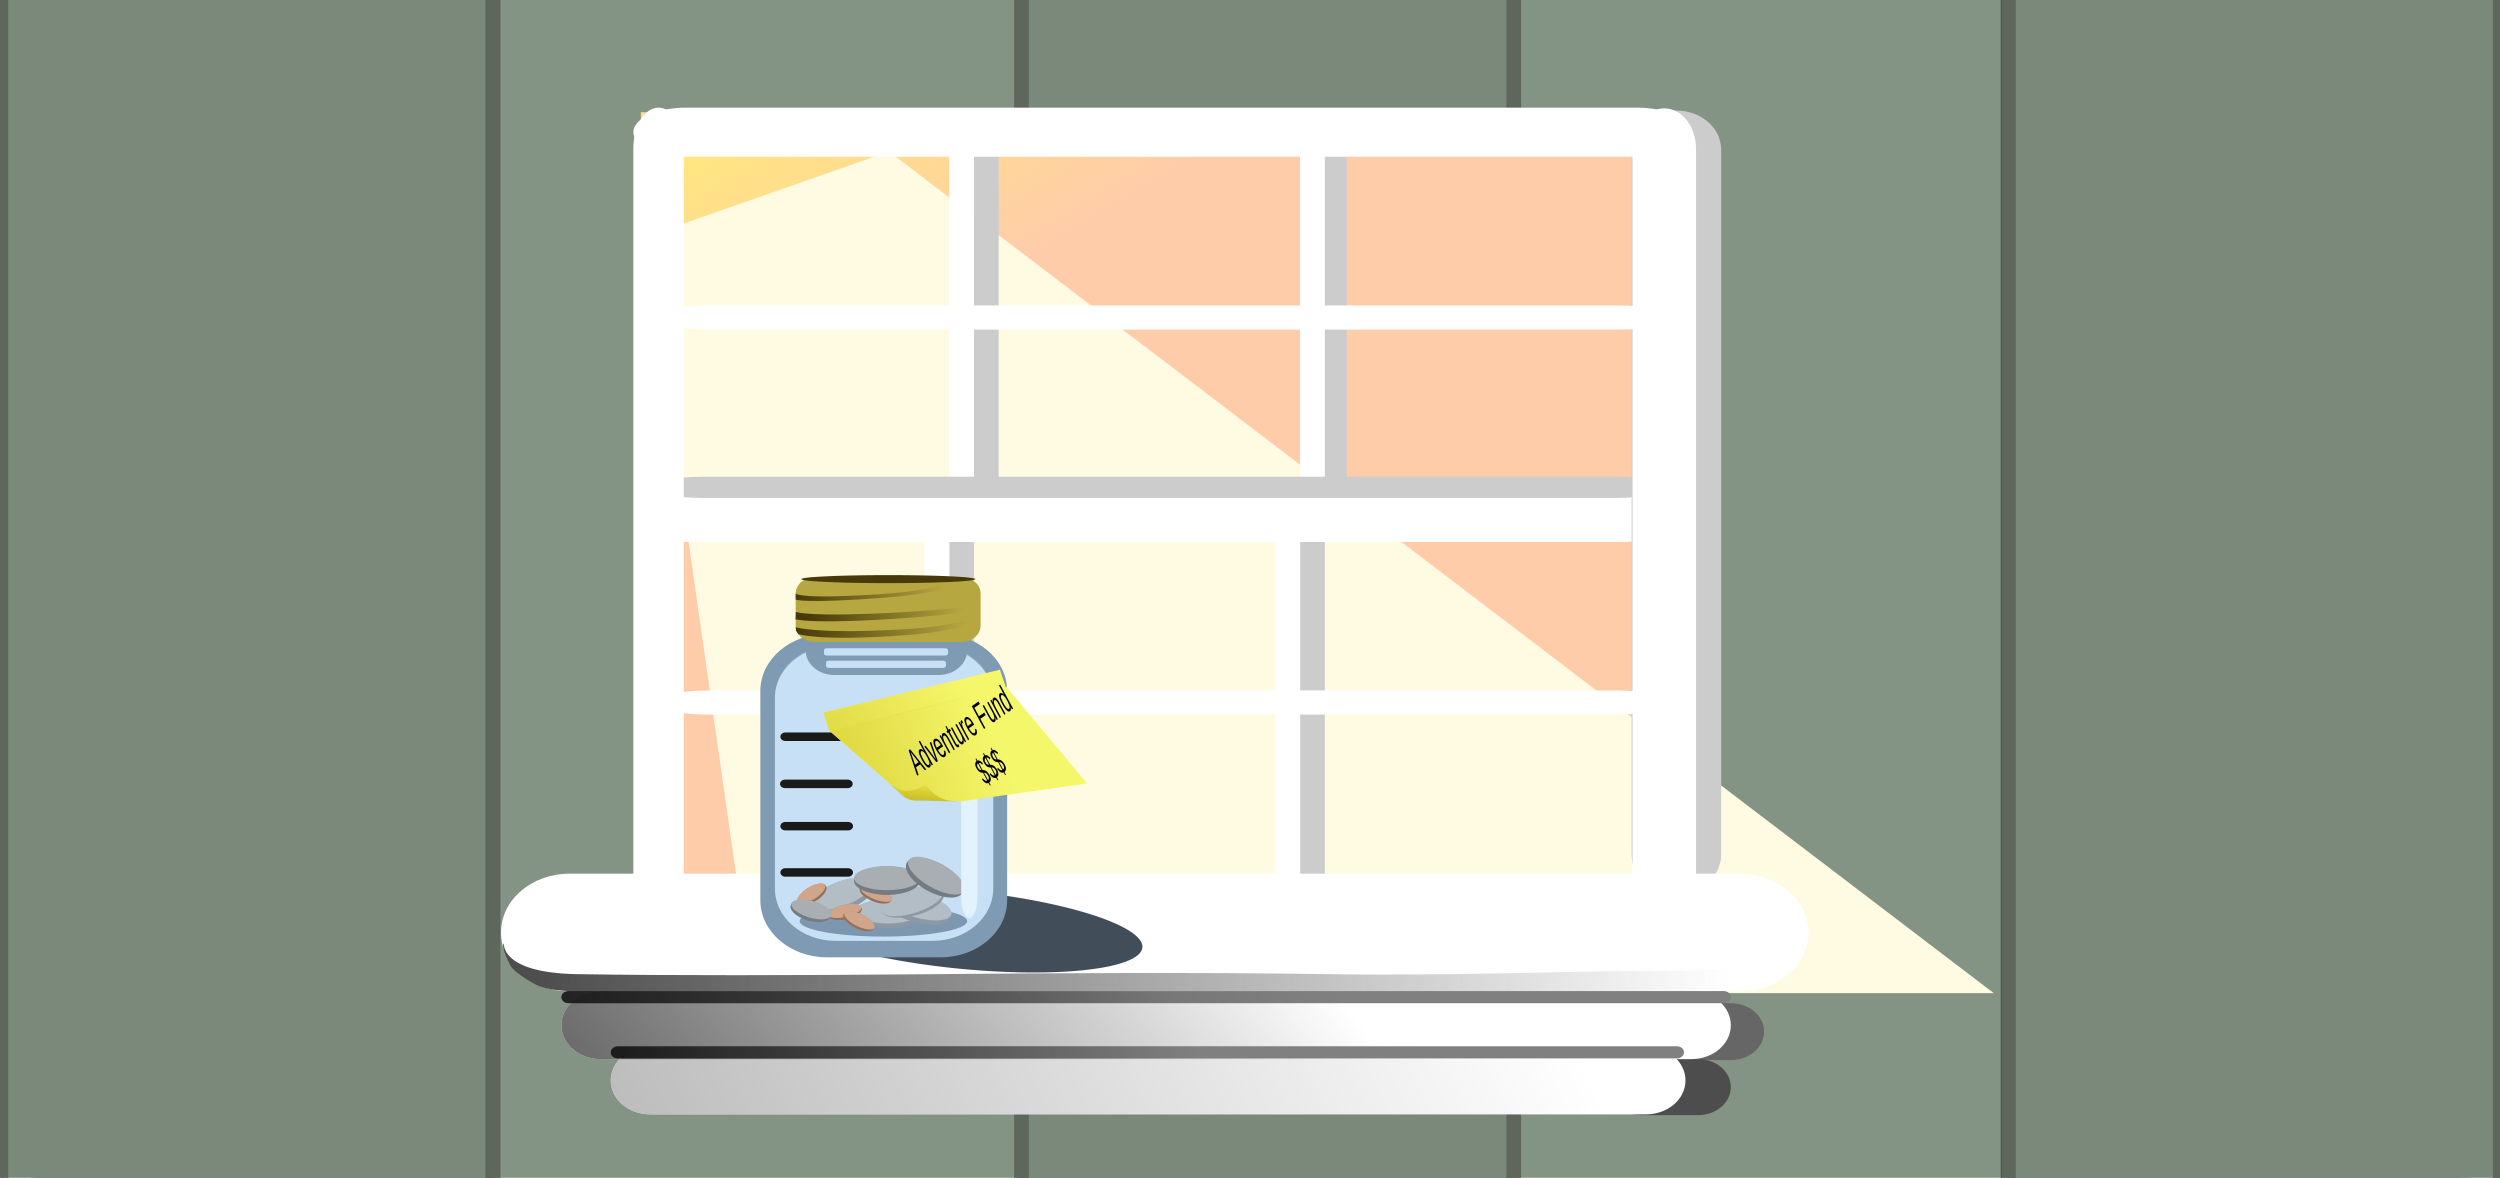 <?xml version="1.0" encoding="UTF-8" standalone="no"?>
<!-- Created with Inkscape (http://www.inkscape.org/) -->

<svg
   width="1009.648mm"
   height="475.626mm"
   viewBox="0 0 1009.648 475.626"
   version="1.1"
   id="svg124528"
   xmlns:xlink="http://www.w3.org/1999/xlink"
   xmlns="http://www.w3.org/2000/svg"
>
  <defs
     id="defs124525">
    <linearGradient
       id="linearGradient252539">
      <stop
         style="stop-color:#dfd841;stop-opacity:1;"
         offset="0"
         id="stop252535" />
      <stop
         style="stop-color:#dfd841;stop-opacity:0;"
         offset="1"
         id="stop252537" />
    </linearGradient>
    <linearGradient
       id="linearGradient250260">
      <stop
         style="stop-color:#1a1a1a;stop-opacity:1;"
         offset="0"
         id="stop250256" />
      <stop
         style="stop-color:#1a1a1a;stop-opacity:0;"
         offset="1"
         id="stop250258" />
    </linearGradient>
    <linearGradient
       id="linearGradient249868">
      <stop
         style="stop-color:#1a1a1a;stop-opacity:1;"
         offset="0"
         id="stop249864" />
      <stop
         style="stop-color:#1a1a1a;stop-opacity:0;"
         offset="1"
         id="stop249866" />
    </linearGradient>
    <linearGradient
       id="linearGradient247794">
      <stop
         style="stop-color:#999999;stop-opacity:1;"
         offset="0"
         id="stop247790" />
      <stop
         style="stop-color:#999999;stop-opacity:0;"
         offset="1"
         id="stop247792" />
    </linearGradient>
    <linearGradient
       id="linearGradient246890">
      <stop
         style="stop-color:#4d4d4d;stop-opacity:1;"
         offset="0"
         id="stop246886" />
      <stop
         style="stop-color:#4d4d4d;stop-opacity:0;"
         offset="1"
         id="stop246888" />
    </linearGradient>
    <linearGradient
       id="linearGradient245565">
      <stop
         style="stop-color:#ffe680;stop-opacity:1;"
         offset="0"
         id="stop245561" />
      <stop
         style="stop-color:#ffe680;stop-opacity:0;"
         offset="1"
         id="stop245563" />
    </linearGradient>
    <linearGradient
       id="linearGradient236771">
      <stop
         style="stop-color:#c2b00c;stop-opacity:1;"
         offset="0"
         id="stop236767" />
      <stop
         style="stop-color:#c2b00c;stop-opacity:0;"
         offset="1"
         id="stop236769" />
    </linearGradient>
    <linearGradient
       id="linearGradient136754">
      <stop
         style="stop-color:#483a08;stop-opacity:1;"
         offset="0"
         id="stop136750" />
      <stop
         style="stop-color:#483a08;stop-opacity:0;"
         offset="1"
         id="stop136752" />
    </linearGradient>
    <linearGradient
       id="linearGradient136572">
      <stop
         style="stop-color:#483a08;stop-opacity:1;"
         offset="0"
         id="stop136568" />
      <stop
         style="stop-color:#483a08;stop-opacity:0;"
         offset="1"
         id="stop136570" />
    </linearGradient>
    <linearGradient
       id="linearGradient136392">
      <stop
         style="stop-color:#483a08;stop-opacity:1;"
         offset="0"
         id="stop136388" />
      <stop
         style="stop-color:#483a08;stop-opacity:0;"
         offset="1"
         id="stop136390" />
    </linearGradient>
    <clipPath
       clipPathUnits="userSpaceOnUse"
       id="clipPath132501">
      <rect
         style="display:block;fill:#483a08;fill-opacity:1;stroke:#39625c;stroke-width:0.762;stroke-opacity:0"
         id="rect132503"
         width="30.62"
         height="80.002"
         x="145.845"
         y="-11.682"
         ry="7.36" />
    </clipPath>
    <clipPath
       clipPathUnits="userSpaceOnUse"
       id="clipPath132505">
      <path
         id="lpe_path-effect132521"
         style="fill:#483a08;fill-opacity:1;stroke:#39625c;stroke-width:0.678;stroke-opacity:0"
         class="powerclip"
         d="m 187.002,-9.697 h 96.29 V 10.922 h -96.29 z m 85.644,-59.556 c -4.076,0 -7.357,3.281 -7.357,7.357 V 3.36 c 0,4.076 3.281,7.357 7.357,7.357 h 9.537 c 4.076,0 7.357,-3.281 7.357,-7.357 v -65.256 c 0,-4.076 -3.281,-7.357 -7.357,-7.357 z" />
    </clipPath>
    <clipPath
       clipPathUnits="userSpaceOnUse"
       id="clipPath132509">
      <path
         id="lpe_path-effect132525"
         style="fill:#483a08;fill-opacity:1;stroke:#39625c;stroke-width:0.648;stroke-opacity:0"
         class="powerclip"
         d="m 190.092,-7.239 h 81.738 V 10.927 H 190.092 Z m 84.121,-53.042 c -4.076,0 -7.357,3.281 -7.357,7.357 V 12.328 c 0,4.076 3.281,7.357 7.357,7.357 h 7.454 c 4.076,0 7.357,-3.281 7.357,-7.357 v -65.252 c 0,-4.076 -3.281,-7.357 -7.357,-7.357 z" />
    </clipPath>
    <clipPath
       clipPathUnits="userSpaceOnUse"
       id="clipPath132513">
      <path
         id="lpe_path-effect132529"
         style="fill:#483a08;fill-opacity:1;stroke:#39625c;stroke-width:0.682;stroke-opacity:0"
         class="powerclip"
         d="m 193.119,-8.419 h 85.994 V 10.933 h -85.994 z m 86.825,-38.838 c -4.074,0 -7.354,3.28 -7.354,7.354 v 65.225 c 0,4.074 3.28,7.354 7.354,7.354 h 9.861 c 4.074,0 7.354,-3.28 7.354,-7.354 v -65.225 c 0,-4.074 -3.28,-7.354 -7.354,-7.354 z" />
    </clipPath>
    <linearGradient
       xlink:href="#linearGradient136392"
       id="linearGradient136386"
       x1="200.571"
       y1="-13.184"
       x2="260.077"
       y2="-13.253"
       gradientUnits="userSpaceOnUse" />
    <linearGradient
       xlink:href="#linearGradient136572"
       id="linearGradient136574"
       x1="198.119"
       y1="3.15"
       x2="261.38"
       y2="8.781"
       gradientUnits="userSpaceOnUse" />
    <linearGradient
       xlink:href="#linearGradient136754"
       id="linearGradient136756"
       x1="192.752"
       y1="0.846"
       x2="263.611"
       y2="4.388"
       gradientUnits="userSpaceOnUse" />
    <linearGradient
       xlink:href="#linearGradient236771"
       id="linearGradient236773"
       x1="139.175"
       y1="135.979"
       x2="123.679"
       y2="132.32"
       gradientUnits="userSpaceOnUse"
       gradientTransform="translate(2.378,1.264)" />
    <linearGradient
       xlink:href="#linearGradient245565"
       id="linearGradient245567"
       x1="407.506"
       y1="-209.26"
       x2="318.395"
       y2="-81.101"
       gradientUnits="userSpaceOnUse"
       gradientTransform="matrix(0.989,0,0,1,-1.359,-9.6401939e-5)" />
    <linearGradient
       xlink:href="#linearGradient246890"
       id="linearGradient246892"
       x1="-101.126"
       y1="495.615"
       x2="238.211"
       y2="247.873"
       gradientUnits="userSpaceOnUse"
       gradientTransform="translate(-36.353,2.291)" />
    <linearGradient
       xlink:href="#linearGradient247794"
       id="linearGradient247796"
       x1="-366.991"
       y1="467.111"
       x2="306.38"
       y2="161.2"
       gradientUnits="userSpaceOnUse"
       gradientTransform="translate(16.017,70.698)" />
    <linearGradient
       xlink:href="#linearGradient249868"
       id="linearGradient249870"
       x1="-169.715"
       y1="304.869"
       x2="143.25"
       y2="203.192"
       gradientUnits="userSpaceOnUse"
       gradientTransform="matrix(0.761,0,0,0.652,232.93,-405.542)" />
    <linearGradient
       xlink:href="#linearGradient250260"
       id="linearGradient250262"
       x1="-130.582"
       y1="310.986"
       x2="164.253"
       y2="240.007"
       gradientUnits="userSpaceOnUse"
       gradientTransform="matrix(0.761,0,0,0.652,232.93,-405.542)" />
    <filter
       style="color-interpolation-filters:sRGB"
       id="filter251687"
       x="-0.151"
       y="-0.168"
       width="1.302"
       height="1.336">
      <feGaussianBlur
         stdDeviation="68.932 62.504"
         result="blur"
         id="feGaussianBlur251685" />
    </filter>
    <linearGradient
       xlink:href="#linearGradient136754"
       id="linearGradient252082"
       gradientUnits="userSpaceOnUse"
       x1="192.752"
       y1="0.846"
       x2="263.611"
       y2="4.388" />
    <linearGradient
       xlink:href="#linearGradient136392"
       id="linearGradient252084"
       gradientUnits="userSpaceOnUse"
       x1="200.571"
       y1="-13.184"
       x2="260.077"
       y2="-13.253" />
    <linearGradient
       xlink:href="#linearGradient136572"
       id="linearGradient252086"
       gradientUnits="userSpaceOnUse"
       x1="198.119"
       y1="3.15"
       x2="261.38"
       y2="8.781" />
    <linearGradient
       xlink:href="#linearGradient252539"
       id="linearGradient252541"
       x1="-59.562"
       y1="164.64"
       x2="18.108"
       y2="134.2"
       gradientUnits="userSpaceOnUse" />
    <linearGradient
       xlink:href="#linearGradient252539"
       id="linearGradient252543"
       x1="138.949"
       y1="122.173"
       x2="217.5"
       y2="113.307"
       gradientUnits="userSpaceOnUse" />
    <linearGradient
       xlink:href="#linearGradient246890"
       id="linearGradient259051"
       x1="-180.707"
       y1="297.985"
       x2="453.678"
       y2="305.768"
       gradientUnits="userSpaceOnUse"
       gradientTransform="matrix(0.761,0,0,0.814,240.786,-474.282)" />
    <clipPath
       clipPathUnits="userSpaceOnUse"
       id="clipPath262815">
      <path
         id="lpe_path-effect262827"
         style="opacity:1;fill:#57776c;fill-opacity:1;stroke:#334b47;stroke-width:7.335;stroke-miterlimit:4;stroke-dasharray:none;stroke-opacity:1"
         class="powerclip"
         d="M 523.095,-764.226 H 802.254 V 765.644 H 523.095 Z M -1234.312,-1404.644 c -3.368,0 -6.079,2.711 -6.079,6.079 v 746.803 c 0,3.368 2.711,6.079 6.079,6.079 h 2638.541 c 3.368,0 6.079,-2.711 6.079,-6.079 v -746.803 c 0,-3.368 -2.711,-6.079 -6.079,-6.079 z" />
    </clipPath>
    <clipPath
       clipPathUnits="userSpaceOnUse"
       id="clipPath262819">
      <path
         id="lpe_path-effect262831"
         style="opacity:1;fill:#57776c;fill-opacity:1;stroke:#334b47;stroke-width:7.335;stroke-miterlimit:4;stroke-dasharray:none;stroke-opacity:1"
         class="powerclip"
         d="M -0.505,-733.325 H 278.569 V 736.02 H -0.505 Z M -1234.312,-1404.644 c -3.368,0 -6.079,2.711 -6.079,6.079 v 746.803 c 0,3.368 2.711,6.079 6.079,6.079 h 2638.541 c 3.368,0 6.079,-2.711 6.079,-6.079 v -746.803 c 0,-3.368 -2.711,-6.079 -6.079,-6.079 z" />
    </clipPath>
    <clipPath
       clipPathUnits="userSpaceOnUse"
       id="clipPath262823">
      <path
         id="lpe_path-effect262835"
         style="opacity:1;fill:#57776c;fill-opacity:1;stroke:#334b47;stroke-width:7.335;stroke-miterlimit:4;stroke-dasharray:none;stroke-opacity:1"
         class="powerclip"
         d="m -542.405,-766.034 h 279.167 V 753.888 h -279.167 z m -691.907,-638.61 c -3.368,0 -6.079,2.711 -6.079,6.079 v 746.803 c 0,3.368 2.711,6.079 6.079,6.079 h 2638.541 c 3.368,0 6.079,-2.711 6.079,-6.079 v -746.803 c 0,-3.368 -2.711,-6.079 -6.079,-6.079 z" />
    </clipPath>
    <linearGradient
       xlink:href="#linearGradient252539"
       id="linearGradient263047"
       gradientUnits="userSpaceOnUse"
       x1="138.949"
       y1="122.173"
       x2="217.5"
       y2="113.307" />
    <linearGradient
       xlink:href="#linearGradient252539"
       id="linearGradient263049"
       gradientUnits="userSpaceOnUse"
       x1="138.949"
       y1="122.173"
       x2="217.5"
       y2="113.307" />
    <clipPath
       clipPathUnits="userSpaceOnUse"
       id="clipPath262823-2">
      <path
         id="lpe_path-effect262835-5"
         style="opacity:1;fill:#57776c;fill-opacity:1;stroke:#334b47;stroke-width:7.335;stroke-miterlimit:4;stroke-dasharray:none;stroke-opacity:1"
         class="powerclip"
         d="m -542.405,-766.034 h 279.167 V 753.888 h -279.167 z m -691.907,-638.61 c -3.368,0 -6.079,2.711 -6.079,6.079 v 746.803 c 0,3.368 2.711,6.079 6.079,6.079 h 2638.541 c 3.368,0 6.079,-2.711 6.079,-6.079 v -746.803 c 0,-3.368 -2.711,-6.079 -6.079,-6.079 z" />
    </clipPath>
    <clipPath
       clipPathUnits="userSpaceOnUse"
       id="clipPath262823-2-4">
      <path
         id="lpe_path-effect262835-5-3"
         style="opacity:1;fill:#57776c;fill-opacity:1;stroke:#334b47;stroke-width:7.335;stroke-miterlimit:4;stroke-dasharray:none;stroke-opacity:1"
         class="powerclip"
         d="m -542.405,-766.034 h 279.167 V 753.888 h -279.167 z m -691.907,-638.61 c -3.368,0 -6.079,2.711 -6.079,6.079 v 746.803 c 0,3.368 2.711,6.079 6.079,6.079 h 2638.541 c 3.368,0 6.079,-2.711 6.079,-6.079 v -746.803 c 0,-3.368 -2.711,-6.079 -6.079,-6.079 z" />
    </clipPath>
    <clipPath
       clipPathUnits="userSpaceOnUse"
       id="clipPath262823-2-4-6">
      <path
         id="lpe_path-effect262835-5-3-8"
         style="opacity:1;fill:#57776c;fill-opacity:1;stroke:#334b47;stroke-width:7.335;stroke-miterlimit:4;stroke-dasharray:none;stroke-opacity:1"
         class="powerclip"
         d="m -542.405,-766.034 h 279.167 V 753.888 h -279.167 z m -691.907,-638.61 c -3.368,0 -6.079,2.711 -6.079,6.079 v 746.803 c 0,3.368 2.711,6.079 6.079,6.079 h 2638.541 c 3.368,0 6.079,-2.711 6.079,-6.079 v -746.803 c 0,-3.368 -2.711,-6.079 -6.079,-6.079 z" />
    </clipPath>
    <clipPath
       clipPathUnits="userSpaceOnUse"
       id="clipPath262823-2-4-6-1">
      <path
         id="lpe_path-effect262835-5-3-8-4"
         style="opacity:1;fill:#57776c;fill-opacity:1;stroke:#334b47;stroke-width:7.335;stroke-miterlimit:4;stroke-dasharray:none;stroke-opacity:1"
         class="powerclip"
         d="m -542.405,-766.034 h 279.167 V 753.888 h -279.167 z m -691.907,-638.61 c -3.368,0 -6.079,2.711 -6.079,6.079 v 746.803 c 0,3.368 2.711,6.079 6.079,6.079 h 2638.541 c 3.368,0 6.079,-2.711 6.079,-6.079 v -746.803 c 0,-3.368 -2.711,-6.079 -6.079,-6.079 z" />
    </clipPath>
    <clipPath
       clipPathUnits="userSpaceOnUse"
       id="clipPath262823-2-4-6-1-6">
      <path
         id="lpe_path-effect262835-5-3-8-4-8"
         style="opacity:1;fill:#57776c;fill-opacity:1;stroke:#334b47;stroke-width:7.335;stroke-miterlimit:4;stroke-dasharray:none;stroke-opacity:1"
         class="powerclip"
         d="m -542.405,-766.034 h 279.167 V 753.888 h -279.167 z m -691.907,-638.61 c -3.368,0 -6.079,2.711 -6.079,6.079 v 746.803 c 0,3.368 2.711,6.079 6.079,6.079 h 2638.541 c 3.368,0 6.079,-2.711 6.079,-6.079 v -746.803 c 0,-3.368 -2.711,-6.079 -6.079,-6.079 z" />
    </clipPath>
    <clipPath
       clipPathUnits="userSpaceOnUse"
       id="clipPath262823-2-6">
      <path
         id="lpe_path-effect262835-5-4"
         style="opacity:1;fill:#57776c;fill-opacity:1;stroke:#334b47;stroke-width:7.335;stroke-miterlimit:4;stroke-dasharray:none;stroke-opacity:1"
         class="powerclip"
         d="m -542.405,-766.034 h 279.167 V 753.888 h -279.167 z m -691.907,-638.61 c -3.368,0 -6.079,2.711 -6.079,6.079 v 746.803 c 0,3.368 2.711,6.079 6.079,6.079 h 2638.541 c 3.368,0 6.079,-2.711 6.079,-6.079 v -746.803 c 0,-3.368 -2.711,-6.079 -6.079,-6.079 z" />
    </clipPath>
    <clipPath
       clipPathUnits="userSpaceOnUse"
       id="clipPath262823-2-6-8">
      <path
         id="lpe_path-effect262835-5-4-7"
         style="opacity:1;fill:#57776c;fill-opacity:1;stroke:#334b47;stroke-width:7.335;stroke-miterlimit:4;stroke-dasharray:none;stroke-opacity:1"
         class="powerclip"
         d="m -542.405,-766.034 h 279.167 V 753.888 h -279.167 z m -691.907,-638.61 c -3.368,0 -6.079,2.711 -6.079,6.079 v 746.803 c 0,3.368 2.711,6.079 6.079,6.079 h 2638.541 c 3.368,0 6.079,-2.711 6.079,-6.079 v -746.803 c 0,-3.368 -2.711,-6.079 -6.079,-6.079 z" />
    </clipPath>
    <clipPath
       clipPathUnits="userSpaceOnUse"
       id="clipPath262823-2-6-7">
      <path
         id="lpe_path-effect262835-5-4-2"
         style="opacity:1;fill:#57776c;fill-opacity:1;stroke:#334b47;stroke-width:7.335;stroke-miterlimit:4;stroke-dasharray:none;stroke-opacity:1"
         class="powerclip"
         d="m -542.405,-766.034 h 279.167 V 753.888 h -279.167 z m -691.907,-638.61 c -3.368,0 -6.079,2.711 -6.079,6.079 v 746.803 c 0,3.368 2.711,6.079 6.079,6.079 h 2638.541 c 3.368,0 6.079,-2.711 6.079,-6.079 v -746.803 c 0,-3.368 -2.711,-6.079 -6.079,-6.079 z" />
    </clipPath>
    <clipPath
       clipPathUnits="userSpaceOnUse"
       id="clipPath262823-2-6-7-0">
      <path
         id="lpe_path-effect262835-5-4-2-6"
         style="opacity:1;fill:#57776c;fill-opacity:1;stroke:#334b47;stroke-width:7.335;stroke-miterlimit:4;stroke-dasharray:none;stroke-opacity:1"
         class="powerclip"
         d="m -542.405,-766.034 h 279.167 V 753.888 h -279.167 z m -691.907,-638.61 c -3.368,0 -6.079,2.711 -6.079,6.079 v 746.803 c 0,3.368 2.711,6.079 6.079,6.079 h 2638.541 c 3.368,0 6.079,-2.711 6.079,-6.079 v -746.803 c 0,-3.368 -2.711,-6.079 -6.079,-6.079 z" />
    </clipPath>
  </defs>
  <path
     style="color:#000000;fill:#628579;stroke-width:1.617;-inkscape-stroke:none"
     d="M 16.085,0 H 993.563 c 8.911,0 16.085,3.522 16.085,7.896 V 467.73 c 0,4.374 -7.174,7.896 -16.085,7.896 H 16.085 C 7.174,475.626 0,472.105 0,467.73 V 7.896 C 0,3.522 7.174,0 16.085,0 Z"
     id="rect251018" />
  <g
     id="rect260625-4-9-2-1"
     clip-path="url(#clipPath262823-2-6-7-0)"
     transform="matrix(0.818,0,0,0.345,632.65,218.944)"
     style="opacity:0.216;fill:#ffccaa;fill-opacity:1">
    <path
       style="color:#000000;fill:#ffccaa;fill-opacity:1;stroke-width:7.963;-inkscape-stroke:none"
       d="m -527.345,-757.052 h 249.046 c 3.368,0 6.079,2.711 6.079,6.079 V 738.828 c 0,3.368 -2.711,6.079 -6.079,6.079 h -249.046 c -3.368,0 -6.079,-2.711 -6.079,-6.079 V -750.974 c 0,-3.368 2.711,-6.079 6.079,-6.079 z"
       id="path263779-7-5-6-5" />
    <path
       style="color:#000000;fill:#ffccaa;fill-opacity:1;-inkscape-stroke:none"
       d="m -527.346,-761.033 c -5.505,0 -10.059,4.556 -10.059,10.061 V 738.828 c 0,5.505 4.554,10.061 10.059,10.061 h 249.047 c 5.505,0 10.061,-4.556 10.061,-10.061 V -750.973 c 0,-5.505 -4.556,-10.061 -10.061,-10.061 z m 0,7.963 h 249.047 c 1.231,0 2.098,0.867 2.098,2.098 V 738.828 c 0,1.231 -0.867,2.098 -2.098,2.098 H -527.346 c -1.231,0 -2.096,-0.867 -2.096,-2.098 V -750.973 c 0,-1.231 0.865,-2.098 2.096,-2.098 z"
       id="path263781-4-0-1-9" />
  </g>
  <g
     id="rect260625"
     clip-path="url(#clipPath262823)"
     transform="matrix(0.761,0,0,0.368,406.2,235.618)">
    <path
       style="color:#000000;fill:#57776c;stroke-width:7.963;-inkscape-stroke:none"
       d="m -527.345,-757.052 h 249.046 c 3.368,0 6.079,2.711 6.079,6.079 V 738.828 c 0,3.368 -2.711,6.079 -6.079,6.079 h -249.046 c -3.368,0 -6.079,-2.711 -6.079,-6.079 V -750.974 c 0,-3.368 2.711,-6.079 6.079,-6.079 z"
       id="path263779" />
    <path
       style="color:#000000;fill:#334b47;-inkscape-stroke:none"
       d="m -527.346,-761.033 c -5.505,0 -10.059,4.556 -10.059,10.061 V 738.828 c 0,5.505 4.554,10.061 10.059,10.061 h 249.047 c 5.505,0 10.061,-4.556 10.061,-10.061 V -750.973 c 0,-5.505 -4.556,-10.061 -10.061,-10.061 z m 0,7.963 h 249.047 c 1.231,0 2.098,0.867 2.098,2.098 V 738.828 c 0,1.231 -0.867,2.098 -2.098,2.098 H -527.346 c -1.231,0 -2.096,-0.867 -2.096,-2.098 V -750.973 c 0,-1.231 0.865,-2.098 2.096,-2.098 z"
       id="path263781" />
  </g>
  <g
     id="rect260625-4"
     clip-path="url(#clipPath262823-2)"
     transform="matrix(0.761,0,0,0.368,406.2,232.684)"
     style="opacity:0.216;fill:#ffccaa;fill-opacity:1">
    <path
       style="color:#000000;fill:#ffccaa;fill-opacity:1;stroke-width:7.963;-inkscape-stroke:none"
       d="m -527.345,-757.052 h 249.046 c 3.368,0 6.079,2.711 6.079,6.079 V 738.828 c 0,3.368 -2.711,6.079 -6.079,6.079 h -249.046 c -3.368,0 -6.079,-2.711 -6.079,-6.079 V -750.974 c 0,-3.368 2.711,-6.079 6.079,-6.079 z"
       id="path263779-7" />
    <path
       style="color:#000000;fill:#ffccaa;fill-opacity:1;-inkscape-stroke:none"
       d="m -527.346,-761.033 c -5.505,0 -10.059,4.556 -10.059,10.061 V 738.828 c 0,5.505 4.554,10.061 10.059,10.061 h 249.047 c 5.505,0 10.061,-4.556 10.061,-10.061 V -750.973 c 0,-5.505 -4.556,-10.061 -10.061,-10.061 z m 0,7.963 h 249.047 c 1.231,0 2.098,0.867 2.098,2.098 V 738.828 c 0,1.231 -0.867,2.098 -2.098,2.098 H -527.346 c -1.231,0 -2.096,-0.867 -2.096,-2.098 V -750.973 c 0,-1.231 0.865,-2.098 2.096,-2.098 z"
       id="path263781-4" />
  </g>
  <g
     id="rect260625-4-9-2"
     clip-path="url(#clipPath262823-2-6-7)"
     transform="matrix(0.761,0,0,0.345,1016.208,218.886)"
     style="opacity:0.216;fill:#ffccaa;fill-opacity:1">
    <path
       style="color:#000000;fill:#ffccaa;fill-opacity:1;stroke-width:7.963;-inkscape-stroke:none"
       d="m -527.345,-757.052 h 249.046 c 3.368,0 6.079,2.711 6.079,6.079 V 738.828 c 0,3.368 -2.711,6.079 -6.079,6.079 h -249.046 c -3.368,0 -6.079,-2.711 -6.079,-6.079 V -750.974 c 0,-3.368 2.711,-6.079 6.079,-6.079 z"
       id="path263779-7-5-6" />
    <path
       style="color:#000000;fill:#ffccaa;fill-opacity:1;-inkscape-stroke:none"
       d="m -527.346,-761.033 c -5.505,0 -10.059,4.556 -10.059,10.061 V 738.828 c 0,5.505 4.554,10.061 10.059,10.061 h 249.047 c 5.505,0 10.061,-4.556 10.061,-10.061 V -750.973 c 0,-5.505 -4.556,-10.061 -10.061,-10.061 z m 0,7.963 h 249.047 c 1.231,0 2.098,0.867 2.098,2.098 V 738.828 c 0,1.231 -0.867,2.098 -2.098,2.098 H -527.346 c -1.231,0 -2.096,-0.867 -2.096,-2.098 V -750.973 c 0,-1.231 0.865,-2.098 2.096,-2.098 z"
       id="path263781-4-0-1" />
  </g>
  <g
     id="rect260625-1"
     clip-path="url(#clipPath262819)"
     transform="matrix(0.761,0,0,0.374,406.136,239.562)">
    <path
       style="color:#000000;fill:#57776c;stroke-width:7.833;-inkscape-stroke:none"
       d="M 14.286,-724.409 H 263.778 c 3.255,0 5.875,2.62 5.875,5.875 V 721.229 c 0,3.255 -2.62,5.875 -5.875,5.875 H 14.286 c -3.255,0 -5.875,-2.62 -5.875,-5.875 V -718.534 c 0,-3.255 2.62,-5.875 5.875,-5.875 z"
       id="path263787" />
    <path
       style="color:#000000;fill:#334b47;-inkscape-stroke:none"
       d="m 14.285,-728.326 c -5.357,0 -9.791,4.434 -9.791,9.791 V 721.229 c 0,5.357 4.434,9.791 9.791,9.791 H 263.777 c 5.357,0 9.791,-4.434 9.791,-9.791 V -718.535 c 0,-5.357 -4.434,-9.791 -9.791,-9.791 z m 0,7.834 H 263.777 c 1.153,0 1.959,0.804 1.959,1.957 V 721.229 c 0,1.153 -0.806,1.959 -1.959,1.959 H 14.285 c -1.153,0 -1.957,-0.806 -1.957,-1.959 V -718.535 c 0,-1.153 0.804,-1.957 1.957,-1.957 z"
       id="path263789" />
  </g>
  <g
     id="rect260625-4-9"
     clip-path="url(#clipPath262823-2-6)"
     transform="matrix(0.761,0,0,0.365,818.488,232.38)"
     style="opacity:0.216;fill:#ffccaa;fill-opacity:1">
    <path
       style="color:#000000;fill:#ffccaa;fill-opacity:1;stroke-width:7.963;-inkscape-stroke:none"
       d="m -527.345,-757.052 h 249.046 c 3.368,0 6.079,2.711 6.079,6.079 V 738.828 c 0,3.368 -2.711,6.079 -6.079,6.079 h -249.046 c -3.368,0 -6.079,-2.711 -6.079,-6.079 V -750.974 c 0,-3.368 2.711,-6.079 6.079,-6.079 z"
       id="path263779-7-5" />
    <path
       style="color:#000000;fill:#ffccaa;fill-opacity:1;-inkscape-stroke:none"
       d="m -527.346,-761.033 c -5.505,0 -10.059,4.556 -10.059,10.061 V 738.828 c 0,5.505 4.554,10.061 10.059,10.061 h 249.047 c 5.505,0 10.061,-4.556 10.061,-10.061 V -750.973 c 0,-5.505 -4.556,-10.061 -10.061,-10.061 z m 0,7.963 h 249.047 c 1.231,0 2.098,0.867 2.098,2.098 V 738.828 c 0,1.231 -0.867,2.098 -2.098,2.098 H -527.346 c -1.231,0 -2.096,-0.867 -2.096,-2.098 V -750.973 c 0,-1.231 0.865,-2.098 2.096,-2.098 z"
       id="path263781-4-0" />
  </g>
  <g
     id="rect260625-1-5"
     clip-path="url(#clipPath262815)"
     transform="matrix(0.761,0,0,0.374,406.136,239.562)">
    <path
       style="color:#000000;fill:#57776c;stroke-width:7.989;-inkscape-stroke:none"
       d="m 538.208,-755.232 h 248.933 c 3.39,0 6.119,2.729 6.119,6.119 V 750.531 c 0,3.39 -2.729,6.119 -6.119,6.119 h -248.933 c -3.39,0 -6.119,-2.729 -6.119,-6.119 V -749.113 c 0,-3.39 2.729,-6.119 6.119,-6.119 z"
       id="path263795" />
    <path
       style="color:#000000;fill:#334b47;-inkscape-stroke:none"
       d="m 538.209,-759.227 c -5.534,0 -10.113,4.58 -10.113,10.113 V 750.531 c 0,5.534 4.58,10.113 10.113,10.113 h 248.932 c 5.534,0 10.113,-4.58 10.113,-10.113 V -749.113 c 0,-5.534 -4.58,-10.113 -10.113,-10.113 z m 0,7.988 h 248.932 c 1.246,0 2.125,0.879 2.125,2.125 V 750.531 c 0,1.246 -0.879,2.123 -2.125,2.123 H 538.209 c -1.246,0 -2.125,-0.877 -2.125,-2.123 V -749.113 c 0,-1.246 0.879,-2.125 2.125,-2.125 z"
       id="path263797" />
  </g>
  <g
     id="rect260625-4-9-1"
     clip-path="url(#clipPath262823-2-6-8)"
     transform="matrix(0.761,0,0,0.375,1217.278,238.361)"
     style="opacity:0.216;fill:#ffccaa;fill-opacity:1">
    <path
       style="color:#000000;fill:#ffccaa;fill-opacity:1;stroke-width:7.963;-inkscape-stroke:none"
       d="m -527.345,-757.052 h 249.046 c 3.368,0 6.079,2.711 6.079,6.079 V 738.828 c 0,3.368 -2.711,6.079 -6.079,6.079 h -249.046 c -3.368,0 -6.079,-2.711 -6.079,-6.079 V -750.974 c 0,-3.368 2.711,-6.079 6.079,-6.079 z"
       id="path263779-7-5-7" />
    <path
       style="color:#000000;fill:#ffccaa;fill-opacity:1;-inkscape-stroke:none"
       d="m -527.346,-761.033 c -5.505,0 -10.059,4.556 -10.059,10.061 V 738.828 c 0,5.505 4.554,10.061 10.059,10.061 h 249.047 c 5.505,0 10.061,-4.556 10.061,-10.061 V -750.973 c 0,-5.505 -4.556,-10.061 -10.061,-10.061 z m 0,7.963 h 249.047 c 1.231,0 2.098,0.867 2.098,2.098 V 738.828 c 0,1.231 -0.867,2.098 -2.098,2.098 H -527.346 c -1.231,0 -2.096,-0.867 -2.096,-2.098 V -750.973 c 0,-1.231 0.865,-2.098 2.096,-2.098 z"
       id="path263781-4-0-2" />
  </g>
  <g
     id="g23141"
     transform="translate(113.09,630.319)">
    <g
       id="rect240657"
       transform="matrix(0.761,0,0,0.652,240.668,-429.326)"
       style="fill:#ffccaa">
      <path
         style="color:#000000;fill:#ffccaa;stroke-width:0.703;-inkscape-stroke:none"
         d="M -124.787,-238.811 H 421.789 V 263.989 h -546.576 z"
         id="path263803" />
      <path
         style="color:#000000;fill:#ffccaa;fill-opacity:0;-inkscape-stroke:none"
         d="m -125.139,-239.162 v 0.352 503.15 h 547.279 v -503.502 z m 0.703,0.703 H 421.438 v 502.096 h -545.873 z"
         id="path263805" />
    </g>
    <g
       id="rect240657-6"
       transform="matrix(-0.761,0,0,0.652,467.601,-428.868)">
      <path
         style="color:#000000;fill:url(#linearGradient245567);stroke-width:0.703;-inkscape-stroke:none"
         d="M -124.786,-238.811 H 422.279 V 263.989 H -124.786 Z"
         id="path263811" />
      <path
         style="color:#000000;fill:#39625c;fill-opacity:0;-inkscape-stroke:none"
         d="m -125.139,-239.162 v 0.352 503.15 h 547.77 v -503.502 z m 0.703,0.703 h 546.363 v 502.096 h -546.363 z"
         id="path263813" />
    </g>
    <path
       style="color:#000000;fill:#fffae2;stroke-width:3.103;-inkscape-stroke:none;filter:url(#filter251687)"
       d="m 249.865,-220.671 198.236,90.622 -87.79,801.44 h -1008.172 z"
       id="rect251436"
       transform="matrix(-0.497,0,0,0.381,370.118,-485.036)" />
    <path
       style="color:#000000;fill:#cccccc;stroke-width:0.685;-inkscape-stroke:none"
       d="m 275.266,-269.256 c -2.767,0 -4.995,-3.495 -4.995,-7.836 v -141.446 c 0,-4.341 2.228,-7.836 4.995,-7.836 2.767,0 4.995,3.495 4.995,7.836 v 141.446 c 0,4.341 -2.228,7.836 -4.995,7.836 z"
       id="rect242160-9-0-8-5-1-8" />
    <path
       style="color:#000000;fill:#cccccc;stroke-width:0.685;-inkscape-stroke:none"
       d="m 285.256,-426.375 c -2.767,0 -4.995,-3.495 -4.995,-7.836 V -575.657 c 0,-4.341 2.228,-7.836 4.995,-7.836 2.767,0 4.995,3.495 4.995,7.836 v 141.446 c 0,4.341 -2.228,7.836 -4.995,7.836 z"
       id="rect242160-9-0-8" />
    <path
       style="color:#000000;fill:#cccccc;stroke-width:0.685;-inkscape-stroke:none"
       d="m 425.826,-416.017 c -2.767,0 -4.995,-3.495 -4.995,-7.836 V -565.299 c 0,-4.341 2.228,-7.836 4.995,-7.836 2.767,0 4.995,3.495 4.995,7.836 v 141.446 c 0,4.341 -2.228,7.836 -4.995,7.836 z"
       id="rect242160-9-0-8-5" />
    <path
       style="color:#000000;fill:#cccccc;stroke-width:0.685;-inkscape-stroke:none"
       d="m 416.957,-267.789 c -2.767,0 -4.995,-3.495 -4.995,-7.836 v -141.446 c 0,-4.341 2.228,-7.836 4.995,-7.836 2.767,0 4.995,3.495 4.995,7.836 v 141.446 c 0,4.341 -2.228,7.836 -4.995,7.836 z"
       id="rect242160-9-0-8-5-1" />
    <path
       style="color:#000000;fill:#ffffff;stroke-width:1.784;-inkscape-stroke:none"
       d="m 562.846,-424.116 c 0,7.034 -9.307,12.696 -20.867,12.696 H 165.323 c -11.56,0 -20.867,-5.663 -20.867,-12.696 0,-7.034 9.307,-12.696 20.867,-12.696 h 376.655 c 11.56,0 20.867,5.663 20.867,12.696 z"
       id="rect242160-9" />
    <path
       style="color:#000000;fill:#ffffff;stroke-width:0.685;-inkscape-stroke:none"
       d="m 275.266,-426.375 c -2.767,0 -4.995,-3.495 -4.995,-7.836 V -575.657 c 0,-4.341 2.228,-7.836 4.995,-7.836 2.767,0 4.995,3.495 4.995,7.836 v 141.446 c 0,4.341 -2.228,7.836 -4.995,7.836 z"
       id="rect242160-9-0" />
    <path
       style="color:#000000;fill:#ffffff;stroke-width:0.685;-inkscape-stroke:none"
       d="m 416.957,-424.907 c -2.767,0 -4.995,-3.495 -4.995,-7.836 v -141.446 c 0,-4.341 2.228,-7.836 4.995,-7.836 2.767,0 4.995,3.495 4.995,7.836 v 141.446 c 0,4.341 -2.228,7.836 -4.995,7.836 z"
       id="rect242160-9-0-5" />
    <path
       style="color:#000000;fill:#ffffff;stroke-width:0.685;-inkscape-stroke:none"
       d="m 265.277,-269.256 c -2.767,0 -4.995,-3.495 -4.995,-7.836 v -141.446 c 0,-4.341 2.228,-7.836 4.995,-7.836 2.767,0 4.995,3.495 4.995,7.836 v 141.446 c 0,4.341 -2.228,7.836 -4.995,7.836 z"
       id="rect242160-9-0-5-7" />
    <path
       style="color:#000000;fill:#cccccc;stroke-width:1.851;-inkscape-stroke:none"
       d="m 563.933,-585.667 c 10.021,0 18.089,7.035 18.089,15.773 v 284.701 c 0,8.738 -8.068,15.773 -18.089,15.773 -10.021,0 -18.089,-7.035 -18.089,-15.773 v -284.701 c 0,-8.738 8.068,-15.773 18.089,-15.773 z"
       id="rect242160-93" />
    <g
       id="rect240921"
       transform="matrix(0.761,0,0,0.652,240.668,-429.326)">
      <path
         style="color:#000000;fill:#ffffff;stroke-width:0.7;-inkscape-stroke:none"
         d="m -162.539,232.896 h 621.016 c 20.185,0 36.436,16.25 36.436,36.436 0,20.185 -16.25,36.436 -36.436,36.436 h -621.016 c -20.185,0 -36.436,-16.25 -36.436,-36.436 0,-20.185 16.25,-36.436 36.436,-36.436 z"
         id="path263879" />
      <path
         style="color:#000000;fill:#39625c;fill-opacity:0;-inkscape-stroke:none"
         d="m -162.539,232.547 c -20.373,0 -36.785,16.412 -36.785,36.785 0,20.373 16.412,36.785 36.785,36.785 h 621.016 c 20.373,0 36.787,-16.412 36.787,-36.785 0,-20.373 -16.414,-36.785 -36.787,-36.785 z m 0,0.699 h 621.016 c 19.998,0 36.086,16.088 36.086,36.086 0,19.998 -16.088,36.086 -36.086,36.086 h -621.016 c -19.998,0 -36.086,-16.088 -36.086,-36.086 0,-19.998 16.088,-36.086 36.086,-36.086 z"
         id="path263881" />
    </g>
    <path
       style="color:#000000;fill:url(#linearGradient259051);stroke-width:0.213;-inkscape-stroke:none"
       d="m 90.429,-249.298 c 0,0 -1.533,11.9 29.526,12.4 37.642,0.605 87.105,0.513 140.126,0.035 53.021,-0.478 110.36,-0.827 162.236,-0.042 52.143,0.789 98.654,-1.333 132.862,-1.311 53.434,0.034 60.479,-6.933 60.479,-6.933 l -1.435,4.681 c -0.723,2.357 -6.917,9.837 -9.234,9.856 l -121.068,1.027 -127.657,-0.228 c 0,0 -157.548,-0.297 -234.507,-0.113 -11.554,0.028 -15.958,-1.785 -15.958,-1.785 -2.29,-0.382 -11.015,-5.667 -12.634,-8.453 -1.224,-2.106 -4.042,-8.181 -2.735,-9.137 z"
       id="rect240921-4" />
    <path
       style="color:#000000;fill:#ffffff;stroke-width:0.685;-inkscape-stroke:none"
       d="m 406.968,-267.789 c -2.767,0 -4.995,-3.495 -4.995,-7.836 v -141.446 c 0,-4.341 2.228,-7.836 4.995,-7.836 2.767,0 4.995,3.495 4.995,7.836 v 141.446 c 0,4.341 -2.228,7.836 -4.995,7.836 z"
       id="rect242160-9-0-5-7-1" />
    <path
       style="color:#000000;fill:#ffffff;stroke-width:1.09;-inkscape-stroke:none"
       d="m 153.535,-502.083 c 0,-2.696 9.075,-4.866 20.348,-4.866 h 367.285 c 11.273,0 20.348,2.17 20.348,4.866 0,2.696 -9.075,4.866 -20.348,4.866 H 173.884 c -11.273,0 -20.348,-2.17 -20.348,-4.866 z"
       id="rect242160-9-0-5-7-1-3" />
    <path
       style="color:#000000;fill:#ffffff;stroke-width:1.09;-inkscape-stroke:none"
       d="m 152.352,-346.594 c 0,-2.696 9.075,-4.866 20.348,-4.866 h 367.285 c 11.273,0 20.348,2.17 20.348,4.866 0,2.696 -9.075,4.866 -20.348,4.866 H 172.7 c -11.273,0 -20.348,-2.17 -20.348,-4.866 z"
       id="rect242160-9-0-5-7-1-3-3" />
    <path
       style="color:#000000;fill:#ffffff;stroke-width:1.592;-inkscape-stroke:none"
       d="m 569.307,-576.927 c 0,5.496 -9.49,9.92 -21.277,9.92 H 163.97 c -11.788,0 -21.277,-4.424 -21.277,-9.92 0,-5.496 9.49,-9.92 21.277,-9.92 h 384.059 c 11.788,0 21.277,4.424 21.277,9.92 z"
       id="rect242160-5" />
    <g
       id="rect240921-6-34"
       transform="matrix(0.761,0,0,0.652,240.668,-429.326)">
      <path
         style="color:#000000;fill:#666666;stroke-width:0.149;-inkscape-stroke:none"
         d="m 423.84,313.135 h 29.88 c 9.758,0 17.613,7.855 17.613,17.613 0,9.758 -7.855,17.613 -17.613,17.613 h -29.88 c -9.758,0 -17.613,-7.855 -17.613,-17.613 0,-9.758 7.855,-17.613 17.613,-17.613 z"
         id="path263917" />
      <path
         style="color:#000000;fill:#39625c;fill-opacity:0;-inkscape-stroke:none"
         d="m 423.84,313.061 c -9.798,0 -17.688,7.89 -17.688,17.688 0,9.798 7.89,17.688 17.688,17.688 h 29.881 c 9.798,0 17.688,-7.89 17.688,-17.688 0,-9.798 -7.89,-17.688 -17.688,-17.688 z m 0,0.148 h 29.881 c 9.718,0 17.537,7.821 17.537,17.539 0,9.718 -7.819,17.539 -17.537,17.539 h -29.881 c -9.718,0 -17.539,-7.821 -17.539,-17.539 0,-9.718 7.821,-17.539 17.539,-17.539 z"
         id="path263919" />
    </g>
    <g
       id="rect240921-6-34-4"
       transform="matrix(0.761,0,0,0.652,240.668,-429.326)">
      <path
         style="color:#000000;fill:#4d4d4d;stroke-width:0.148;-inkscape-stroke:none"
         d="m 405.93,347.764 h 30.406 c 9.611,0 17.348,7.737 17.348,17.348 0,9.611 -7.737,17.348 -17.348,17.348 h -30.406 c -9.611,0 -17.348,-7.737 -17.348,-17.348 0,-9.611 7.737,-17.348 17.348,-17.348 z"
         id="path263925" />
      <path
         style="color:#000000;fill:#39625c;fill-opacity:0;-inkscape-stroke:none"
         d="m 405.93,347.689 c -9.65,0 -17.422,7.771 -17.422,17.422 0,9.65 7.771,17.422 17.422,17.422 h 30.406 c 9.65,0 17.422,-7.771 17.422,-17.422 0,-9.65 -7.771,-17.422 -17.422,-17.422 z m 0,0.148 h 30.406 c 9.571,0 17.273,7.702 17.273,17.273 0,9.571 -7.702,17.275 -17.273,17.275 h -30.406 c -9.571,0 -17.273,-7.704 -17.273,-17.275 0,-9.571 7.702,-17.273 17.273,-17.273 z"
         id="path263927" />
    </g>
    <g
       id="rect240921-6"
       transform="matrix(0.761,0,0,0.652,240.668,-429.326)">
      <path
         style="color:#000000;fill:#ffffff;stroke-width:0.503;-inkscape-stroke:none"
         d="m -145.934,305.768 h 578.612 c 11.634,0 21.001,9.366 21.001,21.001 0,11.634 -9.366,21.001 -21.001,21.001 h -578.612 c -11.634,0 -21.001,-9.366 -21.001,-21.001 0,-11.634 9.366,-21.001 21.001,-21.001 z"
         id="path263933" />
      <path
         style="color:#000000;fill:#39625c;fill-opacity:0;-inkscape-stroke:none"
         d="m -145.934,305.518 c -11.769,0 -21.252,9.483 -21.252,21.252 0,11.769 9.483,21.252 21.252,21.252 h 578.611 c 11.769,0 21.252,-9.483 21.252,-21.252 0,-11.769 -9.483,-21.252 -21.252,-21.252 z m 0,0.502 h 578.611 c 11.5,0 20.75,9.25 20.75,20.75 0,11.5 -9.25,20.748 -20.75,20.748 h -578.611 c -11.5,0 -20.75,-9.248 -20.75,-20.748 0,-11.5 9.25,-20.75 20.75,-20.75 z"
         id="path263935" />
    </g>
    <g
       id="rect240921-6-3"
       transform="matrix(0.761,0,0,0.652,240.668,-429.326)">
      <path
         style="color:#000000;fill:#ffffff;stroke-width:0.482;-inkscape-stroke:none"
         d="M -119.739,339.972 H 408.606 c 11.64,0 21.011,9.371 21.011,21.011 0,11.64 -9.371,21.011 -21.011,21.011 h -528.345 c -11.64,0 -21.011,-9.371 -21.011,-21.011 0,-11.64 9.371,-21.011 21.011,-21.011 z"
         id="path263941" />
      <path
         style="color:#000000;fill:#39625c;fill-opacity:0;-inkscape-stroke:none"
         d="m -119.738,339.73 c -11.77,0 -21.252,9.482 -21.252,21.252 0,11.77 9.482,21.252 21.252,21.252 h 528.344 c 11.77,10e-6 21.252,-9.482 21.252,-21.252 0,-11.77 -9.482,-21.252 -21.252,-21.252 z m 0,0.482 h 528.344 c 11.511,0 20.77,9.259 20.77,20.77 0,11.511 -9.259,20.771 -20.77,20.771 h -528.344 c -11.511,0 -20.771,-9.261 -20.771,-20.771 0,-11.511 9.261,-20.77 20.771,-20.77 z"
         id="path263943" />
    </g>
    <path
       style="color:#000000;fill:#cccccc;stroke-width:1.024;-inkscape-stroke:none"
       d="m 150.408,-433.495 c 0,-2.37 9.105,-4.277 20.414,-4.277 h 368.476 c 11.309,0 20.414,1.908 20.414,4.277 0,2.37 -9.105,4.277 -20.414,4.277 h -368.476 c -11.309,0 -20.414,-1.908 -20.414,-4.277 z"
       id="rect242160-9-0-8-5-1-7" />
    <path
       style="color:#000000;fill:#ffffff;stroke-width:1.422;-inkscape-stroke:none"
       d="m 152.874,-586.847 c 5.64,0 10.181,7.378 10.181,16.543 v 298.598 c 0,9.165 -4.541,16.543 -10.181,16.543 -5.641,0 -10.181,-7.378 -10.181,-16.543 v -298.598 c 0,-9.165 4.541,-16.543 10.181,-16.543 z"
       id="rect242160" />
    <path
       style="color:#000000;fill:#ffffff;stroke-width:1.589;-inkscape-stroke:none"
       d="m 559.058,-257.425 c -7.097,0 -12.81,-7.322 -12.81,-16.416 V -570.148 c 0,-9.094 5.713,-16.416 12.81,-16.416 7.097,0 12.81,7.322 12.81,16.416 v 296.307 c 0,9.094 -5.713,16.416 -12.81,16.416 z"
       id="rect242160-5-8" />
    <path
       style="color:#000000;fill:#414e59;stroke-width:0.637;-inkscape-stroke:none"
       d="m 348.099,-246.855 a 73.134,15.782 5.661 0 0 -67.394,-23.317 73.134,15.782 5.661 0 0 -77.821,7.327 73.134,15.782 5.661 0 0 67.394,23.317 73.134,15.782 5.661 0 0 77.821,-7.327 z"
       id="path251729" />
    <g
       id="rect125808"
       transform="matrix(0.761,0,0,0.652,240.668,-429.326)">
      <path
         style="color:#000000;fill:#7f9bb3;stroke-width:0.762;-inkscape-stroke:none"
         d="m -25.949,84.352 h 60.179 c 19.611,0 35.399,15.788 35.399,35.399 v 129.561 c 0,19.611 -15.788,35.399 -35.399,35.399 h -60.179 c -19.611,0 -35.399,-15.788 -35.399,-35.399 V 119.751 c 0,-19.611 15.788,-35.399 35.399,-35.399 z"
         id="path263973" />
      <path
         style="color:#000000;fill:#39625c;fill-opacity:0;-inkscape-stroke:none"
         d="m -25.949,83.971 c -19.816,0 -35.779,15.966 -35.779,35.781 V 249.312 c 0,19.816 15.964,35.781 35.779,35.781 h 60.18 c 19.816,0 35.779,-15.966 35.779,-35.781 V 119.752 c 0,-19.816 -15.964,-35.781 -35.779,-35.781 z m 0,0.762 h 60.18 c 19.407,0 35.018,15.613 35.018,35.02 V 249.312 c 0,19.407 -15.611,35.02 -35.018,35.02 h -60.18 c -19.407,0 -35.018,-15.613 -35.018,-35.02 V 119.752 c 0,-19.407 15.611,-35.02 35.018,-35.02 z"
         id="path263975" />
    </g>
    <g
       id="rect125808-9-0"
       transform="matrix(0.761,0,0,0.652,240.668,-429.771)">
      <path
         style="color:#000000;fill:#c8e0f6;stroke-width:0.684;-inkscape-stroke:none"
         d="m -21.313,92.455 h 51.262 c 17.886,0 32.286,14.399 32.286,32.286 v 118.166 c 0,17.886 -14.399,32.286 -32.286,32.286 h -51.262 c -17.886,0 -32.286,-14.399 -32.286,-32.286 V 124.741 c 0,-17.886 14.399,-32.286 32.286,-32.286 z"
         id="path263981-8" />
      <path
         style="color:#000000;fill:#39625c;fill-opacity:0;-inkscape-stroke:none"
         d="m -21.312,92.113 c -18.07,0 -32.629,14.557 -32.629,32.627 V 242.908 c 0,18.07 14.559,32.627 32.629,32.627 h 51.262 c 18.07,0 32.627,-14.557 32.627,-32.627 V 124.74 c 0,-18.07 -14.557,-32.627 -32.627,-32.627 z m 0,0.684 h 51.262 c 17.703,0 31.943,14.241 31.943,31.943 V 242.908 c 0,17.703 -14.241,31.943 -31.943,31.943 H -21.312 c -17.703,0 -31.943,-14.241 -31.943,-31.943 V 124.74 c 0,-17.703 14.241,-31.943 31.943,-31.943 z"
         id="path263983-3" />
    </g>
    <path
       style="color:#000000;fill:#5d7992;stroke-width:5.831;-inkscape-stroke:none"
       d="m 277.494,-258.303 a 33.809,6.229 0 0 1 -33.809,6.229 33.809,6.229 0 0 1 -33.809,-6.229 33.809,6.229 0 0 1 33.809,-6.229 33.809,6.229 0 0 1 33.809,6.229 z"
       id="path263073" />
    <g
       id="g265116-0-0"
       transform="matrix(0.395,0.052,-0.057,0.322,529.8,-308.825)">
      <ellipse
         style="fill:#784421;fill-opacity:1;stroke:none;stroke-width:2.226;stroke-miterlimit:4;stroke-dasharray:none;stroke-opacity:1"
         id="path264670-6-6-8"
         cx="-719.997"
         cy="32.481"
         rx="17.517"
         ry="8.853"
         transform="rotate(-16.736)" />
      <ellipse
         style="fill:#d38d5f;fill-opacity:1;stroke:none;stroke-width:1.944;stroke-miterlimit:4;stroke-dasharray:none;stroke-opacity:1"
         id="path264672-3-5-1"
         cx="-719.915"
         cy="30.927"
         rx="17.545"
         ry="7.484"
         transform="rotate(-16.736)" />
    </g>
    <g
       id="g264993"
       transform="matrix(0.761,0,0,0.652,-453.979,-391.52)">
      <ellipse
         style="opacity:1;fill:#747b82;fill-opacity:1;stroke:none;stroke-width:2.226;stroke-miterlimit:4;stroke-dasharray:none;stroke-opacity:1"
         id="path264670"
         cx="919.058"
         cy="199.838"
         rx="17.517"
         ry="8.853" />
      <ellipse
         style="opacity:1;fill:#a9aeb3;fill-opacity:1;stroke:none;stroke-width:1.944;stroke-miterlimit:4;stroke-dasharray:none;stroke-opacity:1"
         id="path264672"
         cx="919.14"
         cy="198.284"
         rx="17.545"
         ry="7.484" />
    </g>
    <g
       id="g264993-7-2"
       transform="matrix(0.688,-0.278,0.325,0.589,-470.177,-130.642)">
      <ellipse
         style="opacity:1;fill:#747b82;fill-opacity:1;stroke:none;stroke-width:2.226;stroke-miterlimit:4;stroke-dasharray:none;stroke-opacity:1"
         id="path264670-61-2"
         cx="919.058"
         cy="199.838"
         rx="17.517"
         ry="8.853" />
      <ellipse
         style="opacity:1;fill:#a9aeb3;fill-opacity:1;stroke:none;stroke-width:1.944;stroke-miterlimit:4;stroke-dasharray:none;stroke-opacity:1"
         id="path264672-5-6"
         cx="919.14"
         cy="198.284"
         rx="17.545"
         ry="7.484" />
    </g>
    <g
       id="g264993-9"
       transform="matrix(0.724,0.2,-0.233,0.62,-360.879,-571.168)">
      <ellipse
         style="opacity:1;fill:#747b82;fill-opacity:1;stroke:none;stroke-width:2.226;stroke-miterlimit:4;stroke-dasharray:none;stroke-opacity:1"
         id="path264670-9"
         cx="919.058"
         cy="199.838"
         rx="17.517"
         ry="8.853" />
      <ellipse
         style="opacity:1;fill:#a9aeb3;fill-opacity:1;stroke:none;stroke-width:1.944;stroke-miterlimit:4;stroke-dasharray:none;stroke-opacity:1"
         id="path264672-0"
         cx="919.14"
         cy="198.284"
         rx="17.545"
         ry="7.484" />
    </g>
    <g
       id="g265675"
       transform="matrix(0.761,0,0,0.652,233.334,-428.265)">
      <ellipse
         style="fill:#747b82;fill-opacity:1;stroke:none;stroke-width:2.119;stroke-miterlimit:4;stroke-dasharray:none;stroke-opacity:1"
         id="path264670-61-1"
         cx="-74.209"
         cy="244.74"
         rx="17.297"
         ry="8.128"
         transform="matrix(0.941,-0.339,0.404,0.915,0,0)" />
      <ellipse
         style="fill:#a9aeb3;fill-opacity:1;stroke:none;stroke-width:1.944;stroke-miterlimit:4;stroke-dasharray:none;stroke-opacity:1"
         id="path264672-5-0"
         cx="-65.154"
         cy="241.161"
         rx="17.545"
         ry="7.484"
         transform="rotate(-21.752)" />
    </g>
    <g
       id="g265116"
       transform="matrix(0.4,0,0,0.325,500.255,-339.43)">
      <ellipse
         style="fill:#784421;fill-opacity:1;stroke:none;stroke-width:2.226;stroke-miterlimit:4;stroke-dasharray:none;stroke-opacity:1"
         id="path264670-6"
         cx="-719.997"
         cy="32.481"
         rx="17.517"
         ry="8.853"
         transform="rotate(-16.736)" />
      <ellipse
         style="fill:#d38d5f;fill-opacity:1;stroke:none;stroke-width:1.944;stroke-miterlimit:4;stroke-dasharray:none;stroke-opacity:1"
         id="path264672-3"
         cx="-719.915"
         cy="30.927"
         rx="17.545"
         ry="7.484"
         transform="rotate(-16.736)" />
    </g>
    <g
       id="g265116-0-0-2"
       transform="matrix(0.272,0.251,-0.279,0.221,485.207,-140.229)">
      <ellipse
         style="fill:#784421;fill-opacity:1;stroke:none;stroke-width:2.226;stroke-miterlimit:4;stroke-dasharray:none;stroke-opacity:1"
         id="path264670-6-6-8-8"
         cx="-719.997"
         cy="32.481"
         rx="17.517"
         ry="8.853"
         transform="rotate(-16.736)" />
      <ellipse
         style="fill:#d38d5f;fill-opacity:1;stroke:none;stroke-width:1.944;stroke-miterlimit:4;stroke-dasharray:none;stroke-opacity:1"
         id="path264672-3-5-1-0"
         cx="-719.915"
         cy="30.927"
         rx="17.545"
         ry="7.484"
         transform="rotate(-16.736)" />
    </g>
    <g
       id="g265116-0"
       transform="matrix(0.296,0.23,-0.256,0.241,502.838,-170.135)">
      <ellipse
         style="fill:#784421;fill-opacity:1;stroke:none;stroke-width:2.226;stroke-miterlimit:4;stroke-dasharray:none;stroke-opacity:1"
         id="path264670-6-6"
         cx="-719.997"
         cy="32.481"
         rx="17.517"
         ry="8.853"
         transform="rotate(-16.736)" />
      <ellipse
         style="fill:#d38d5f;fill-opacity:1;stroke:none;stroke-width:1.944;stroke-miterlimit:4;stroke-dasharray:none;stroke-opacity:1"
         id="path264672-3-5"
         cx="-719.915"
         cy="30.927"
         rx="17.545"
         ry="7.484"
         transform="rotate(-16.736)" />
    </g>
    <g
       id="g265116-0-0-2-3"
       transform="matrix(0.37,-0.13,0.144,0.301,432.147,-429.247)">
      <ellipse
         style="fill:#784421;fill-opacity:1;stroke:none;stroke-width:2.226;stroke-miterlimit:4;stroke-dasharray:none;stroke-opacity:1"
         id="path264670-6-6-8-8-7"
         cx="-719.997"
         cy="32.481"
         rx="17.517"
         ry="8.853"
         transform="rotate(-16.736)" />
      <ellipse
         style="fill:#d38d5f;fill-opacity:1;stroke:none;stroke-width:1.944;stroke-miterlimit:4;stroke-dasharray:none;stroke-opacity:1"
         id="path264672-3-5-1-0-0"
         cx="-719.915"
         cy="30.927"
         rx="17.545"
         ry="7.484"
         transform="rotate(-16.736)" />
    </g>
    <g
       id="rect125808-9"
       style="opacity:0.291"
       transform="matrix(0.761,0,0,0.652,240.668,-430.217)">
      <path
         style="color:#000000;fill:#c8e0f6;stroke-width:0.684;-inkscape-stroke:none"
         d="m -21.313,92.455 h 51.262 c 17.886,0 32.286,14.399 32.286,32.286 v 118.166 c 0,17.886 -14.399,32.286 -32.286,32.286 h -51.262 c -17.886,0 -32.286,-14.399 -32.286,-32.286 V 124.741 c 0,-17.886 14.399,-32.286 32.286,-32.286 z"
         id="path263981" />
      <path
         style="color:#000000;fill:#39625c;fill-opacity:0;-inkscape-stroke:none"
         d="m -21.312,92.113 c -18.07,0 -32.629,14.557 -32.629,32.627 V 242.908 c 0,18.07 14.559,32.627 32.629,32.627 h 51.262 c 18.07,0 32.627,-14.557 32.627,-32.627 V 124.74 c 0,-18.07 -14.557,-32.627 -32.627,-32.627 z m 0,0.684 h 51.262 c 17.703,0 31.943,14.241 31.943,31.943 V 242.908 c 0,17.703 -14.241,31.943 -31.943,31.943 H -21.312 c -17.703,0 -31.943,-14.241 -31.943,-31.943 V 124.74 c 0,-17.703 14.241,-31.943 31.943,-31.943 z"
         id="path263983" />
    </g>
    <g
       id="rect125875"
       transform="matrix(0.761,0,0,0.652,240.668,-429.326)">
      <path
         style="color:#000000;fill:#7f9bb3;stroke-width:0.656;-inkscape-stroke:none"
         d="m -22.062,59.475 h 55.237 c 8.429,0 15.214,6.786 15.214,15.214 v 19.936 c 0,8.429 -6.786,15.214 -15.214,15.214 h -55.237 c -8.429,0 -15.214,-6.786 -15.214,-15.214 V 74.689 c 0,-8.429 6.786,-15.214 15.214,-15.214 z"
         id="path263989" />
      <path
         style="color:#000000;fill:#39625c;fill-opacity:0;-inkscape-stroke:none"
         d="m -22.062,59.146 c -8.605,0 -15.541,6.938 -15.541,15.543 V 94.625 c 0,8.605 6.936,15.543 15.541,15.543 h 55.238 c 8.605,0 15.543,-6.938 15.543,-15.543 V 74.689 c 0,-8.605 -6.938,-15.543 -15.543,-15.543 z m 0,0.656 h 55.238 c 8.253,0 14.887,6.634 14.887,14.887 V 94.625 c 0,8.253 -6.634,14.887 -14.887,14.887 H -22.062 c -8.253,0 -14.887,-6.634 -14.887,-14.887 V 74.689 c 0,-8.253 6.634,-14.887 14.887,-14.887 z"
         id="path263991" />
    </g>
    <g
       id="rect125875-6-9-3"
       transform="matrix(0.761,0,0,0.652,240.668,-429.326)">
      <path
         style="color:#000000;fill:#c8e0f6;stroke-width:0.169;-inkscape-stroke:none"
         d="m -25.169,100.976 h 60.961 c 0.749,0 1.353,0.603 1.353,1.353 v 1.773 c 0,0.749 -0.603,1.353 -1.353,1.353 h -60.961 c -0.749,0 -1.353,-0.603 -1.353,-1.353 v -1.773 c 0,-0.749 0.603,-1.353 1.353,-1.353 z"
         id="path263997" />
      <path
         style="color:#000000;fill:#39625c;fill-opacity:0;-inkscape-stroke:none"
         d="m -25.17,100.893 c -0.795,0 -1.436,0.641 -1.436,1.436 v 1.773 c 0,0.795 0.641,1.438 1.436,1.438 h 60.961 c 0.795,0 1.438,-0.643 1.438,-1.438 v -1.773 c 0,-0.795 -0.643,-1.436 -1.438,-1.436 z m 0,0.168 h 60.961 c 0.704,0 1.27,0.563 1.27,1.268 v 1.773 c 0,0.704 -0.565,1.268 -1.27,1.268 h -60.961 c -0.704,0 -1.268,-0.563 -1.268,-1.268 v -1.773 c 0,-0.704 0.563,-1.268 1.268,-1.268 z"
         id="path263999" />
    </g>
    <g
       id="rect125875-6-9-3-3"
       transform="matrix(0.761,0,0,0.652,240.668,-429.326)">
      <path
         style="color:#000000;fill:#c8e0f6;stroke-width:0.171;-inkscape-stroke:none"
         d="m -26.234,93.279 h 63.152 c 0.749,0 1.353,0.603 1.353,1.353 v 1.772 c 0,0.749 -0.603,1.353 -1.353,1.353 h -63.152 c -0.749,0 -1.353,-0.603 -1.353,-1.353 v -1.772 c 0,-0.749 0.603,-1.353 1.353,-1.353 z"
         id="path264005" />
      <path
         style="color:#000000;fill:#39625c;fill-opacity:0;-inkscape-stroke:none"
         d="m -26.234,93.193 c -0.795,0 -1.438,0.644 -1.438,1.439 v 1.771 c 0,0.795 0.642,1.438 1.438,1.438 h 63.152 c 0.795,0 1.438,-0.642 1.438,-1.438 v -1.771 c 0,-0.795 -0.642,-1.439 -1.438,-1.439 z m 0,0.172 h 63.152 c 0.703,0 1.268,0.564 1.268,1.268 v 1.771 c 0,0.703 -0.564,1.268 -1.268,1.268 h -63.152 c -0.703,0 -1.268,-0.564 -1.268,-1.268 v -1.771 c 0,-0.703 0.564,-1.268 1.268,-1.268 z"
         id="path264007" />
    </g>
    <g
       id="rect125998-6"
       transform="matrix(0.761,0,0,0.652,240.668,-429.326)">
      <path
         style="color:#000000;fill:#b7a741;stroke-width:0.885;-inkscape-stroke:none"
         d="m -32.432,49.233 h 77.811 c 5.631,0 10.165,4.533 10.165,10.165 v 19.824 c 0,5.631 -4.533,10.165 -10.165,10.165 h -77.811 c -5.631,0 -10.165,-4.533 -10.165,-10.165 V 59.398 c 0,-5.631 4.533,-10.165 10.165,-10.165 z"
         id="path264013" />
      <path
         style="color:#000000;fill:#39625c;fill-opacity:0;-inkscape-stroke:none"
         d="m -32.432,48.791 c -5.869,0 -10.607,4.739 -10.607,10.607 v 19.822 c 0,5.869 4.739,10.607 10.607,10.607 h 77.811 c 5.869,0 10.607,-4.739 10.607,-10.607 V 59.398 c 0,-5.869 -4.739,-10.607 -10.607,-10.607 z m 0,0.885 h 77.811 c 5.394,0 9.723,4.329 9.723,9.723 v 19.822 c 0,5.394 -4.329,9.723 -9.723,9.723 h -77.811 c -5.394,0 -9.723,-4.329 -9.723,-9.723 V 59.398 c 0,-5.394 4.329,-9.723 9.723,-9.723 z"
         id="path264015" />
    </g>
    <g
       id="rect125998-0-5"
       transform="matrix(0.943,-0.067,0.102,0.649,21.104,-376.98)"
       clip-path="url(#clipPath132513)"
       style="fill:url(#linearGradient136574)">
      <path
         style="color:#000000;fill:url(#linearGradient252086);stroke-width:0.261;-inkscape-stroke:none"
         d="m 198.527,-0.692 c 0,0 -0.833,3.923 35.641,4.278 26.146,0.255 38.204,-6.837 38.204,-6.837 1.528,-0.335 0.076,-0.221 0.076,0.806 0,1.027 2.776,0.577 1.16,0.577 0,0 -9.224,7.512 -36.436,7.774 C 200.636,6.256 198.119,3.15 198.119,3.15 l 0.248,-2.227 z"
         id="path126881" />
    </g>
    <g
       id="rect125998-0-5-6"
       transform="matrix(1.047,-0.068,0.099,0.648,3.693,-368.421)"
       clip-path="url(#clipPath132509)"
       style="fill:url(#linearGradient136386)">
      <path
         style="color:#000000;fill:url(#linearGradient252084);stroke-width:0.261;-inkscape-stroke:none"
         d="m 195.629,-2.239 c 0,0 5.069,4.078 41.542,4.438 27.51,0.271 29.659,-2.365 29.659,-2.365 l -0.088,1.865 -0.177,1.511 c 0,0 -2.18,2.434 -29.393,2.696 C 200.636,6.256 195.092,2.251 195.092,2.251 l 0.237,-1.523 z"
         id="path126881-4" />
    </g>
    <g
       id="rect125998-0-5-6-0"
       transform="matrix(0.957,-0.063,0.085,0.649,24.738,-362.654)"
       clip-path="url(#clipPath132505)"
       style="fill:url(#linearGradient136756)">
      <path
         style="color:#000000;fill:url(#linearGradient252082);stroke-width:0.261;-inkscape-stroke:none"
         d="m 192.086,-3.491 c 0,0 8.612,5.334 45.085,5.689 26.146,0.255 38.204,-6.837 38.204,-6.837 1.528,-0.335 2.917,0.827 2.917,1.853 0,1.027 -0.874,0.206 -2.49,0.206 0,0 -11.419,8.223 -38.631,8.484 C 200.636,6.256 192.752,0.846 192.752,0.846 L 192.002,-1.329 Z"
         id="path126881-4-4" />
    </g>
    <g
       id="path128437"
       transform="matrix(0.761,0,0,0.652,240.668,-429.326)">
      <path
         style="color:#000000;fill:#483a08;stroke-width:0.587;-inkscape-stroke:none"
         d="m 52.745,50.457 a 46.17,2.49 0 0 1 -46.17,2.49 46.17,2.49 0 0 1 -46.17,-2.49 46.17,2.49 0 0 1 46.17,-2.49 46.17,2.49 0 0 1 46.17,2.49 z"
         id="path264039" />
      <path
         style="color:#000000;fill:#39625c;fill-opacity:0;-inkscape-stroke:none"
         d="m 6.574,47.674 c -12.754,0 -24.299,0.277 -32.662,0.729 -4.182,0.226 -7.566,0.493 -9.916,0.793 -1.175,0.15 -2.09,0.308 -2.729,0.477 -0.319,0.084 -0.57,0.169 -0.764,0.271 -0.097,0.051 -0.181,0.106 -0.254,0.184 -0.073,0.078 -0.139,0.195 -0.139,0.33 0,0.135 0.065,0.25 0.139,0.328 0.073,0.078 0.157,0.134 0.254,0.186 0.194,0.103 0.444,0.187 0.764,0.271 0.639,0.168 1.554,0.325 2.729,0.475 2.35,0.3 5.734,0.567 9.916,0.793 8.363,0.451 19.908,0.73 32.662,0.73 12.754,0 24.301,-0.279 32.664,-0.73 4.182,-0.226 7.566,-0.493 9.916,-0.793 1.175,-0.15 2.088,-0.306 2.727,-0.475 0.319,-0.084 0.57,-0.169 0.764,-0.271 0.097,-0.051 0.181,-0.107 0.254,-0.186 0.073,-0.078 0.139,-0.193 0.139,-0.328 0,-0.135 -0.065,-0.252 -0.139,-0.33 -0.073,-0.078 -0.157,-0.132 -0.254,-0.184 -0.194,-0.103 -0.444,-0.187 -0.764,-0.271 C 51.242,49.503 50.329,49.345 49.154,49.195 46.805,48.896 43.42,48.628 39.238,48.402 30.875,47.951 19.328,47.674 6.574,47.674 Z m 0,0.586 c 12.745,0 24.284,0.278 32.631,0.729 4.174,0.225 7.552,0.493 9.875,0.789 1.162,0.148 2.061,0.305 2.652,0.461 0.289,0.076 0.5,0.155 0.623,0.219 -0.123,0.064 -0.334,0.141 -0.623,0.217 -0.591,0.156 -1.491,0.313 -2.652,0.461 -2.323,0.296 -5.701,0.564 -9.875,0.789 -8.347,0.45 -19.886,0.73 -32.631,0.73 -12.745,0 -24.284,-0.28 -32.631,-0.73 -4.174,-0.225 -7.55,-0.493 -9.873,-0.789 -1.162,-0.148 -2.063,-0.305 -2.654,-0.461 -0.289,-0.076 -0.5,-0.153 -0.623,-0.217 0.123,-0.064 0.334,-0.142 0.623,-0.219 0.591,-0.156 1.493,-0.313 2.654,-0.461 2.323,-0.296 5.699,-0.564 9.873,-0.789 8.347,-0.45 19.886,-0.729 32.631,-0.729 z"
         id="path264041" />
    </g>
    <g
       id="rect188347-1"
       transform="matrix(0.761,0,0,0.652,240.668,-429.326)">
      <path
         style="color:#000000;fill:#1a1a1a;stroke-width:0.762;-inkscape-stroke:none"
         d="m -48.081,145.443 h 33.291 c 1.456,0 2.628,1.172 2.628,2.628 0,1.456 -1.172,2.628 -2.628,2.628 h -33.291 c -1.456,0 -2.628,-1.172 -2.628,-2.628 0,-1.456 1.172,-2.628 2.628,-2.628 z"
         id="path264047" />
      <path
         style="color:#000000;fill:#39625c;fill-opacity:0;-inkscape-stroke:none"
         d="m -48.082,145.062 c -1.661,0 -3.008,1.347 -3.008,3.008 0,1.661 1.347,3.01 3.008,3.01 h 33.293 c 1.661,0 3.008,-1.349 3.008,-3.01 0,-1.661 -1.347,-3.008 -3.008,-3.008 z m 0,0.762 h 33.293 c 1.252,0 2.246,0.995 2.246,2.246 0,1.252 -0.995,2.248 -2.246,2.248 h -33.293 c -1.252,0 -2.246,-0.996 -2.246,-2.248 0,-1.252 0.995,-2.246 2.246,-2.246 z"
         id="path264049" />
    </g>
    <g
       id="rect188347-1-9"
       transform="matrix(0.761,0,0,0.652,240.668,-429.326)">
      <path
         style="color:#000000;fill:#1a1a1a;stroke-width:0.762;-inkscape-stroke:none"
         d="m -48.258,174.647 h 33.291 c 1.456,0 2.628,1.172 2.628,2.628 0,1.456 -1.172,2.628 -2.628,2.628 h -33.291 c -1.456,0 -2.628,-1.172 -2.628,-2.628 0,-1.456 1.172,-2.628 2.628,-2.628 z"
         id="path264055" />
      <path
         style="color:#000000;fill:#39625c;fill-opacity:0;-inkscape-stroke:none"
         d="m -48.258,174.266 c -1.661,0 -3.01,1.349 -3.01,3.01 0,1.661 1.349,3.01 3.01,3.01 h 33.291 c 1.661,0 3.01,-1.349 3.01,-3.01 0,-1.661 -1.349,-3.01 -3.01,-3.01 z m 0,0.762 h 33.291 c 1.252,0 2.248,0.996 2.248,2.248 0,1.252 -0.996,2.248 -2.248,2.248 h -33.291 c -1.252,0 -2.248,-0.996 -2.248,-2.248 0,-1.252 0.996,-2.248 2.248,-2.248 z"
         id="path264057" />
    </g>
    <g
       id="rect188347-1-9-0"
       transform="matrix(0.761,0,0,0.652,240.668,-429.326)">
      <path
         style="color:#000000;fill:#1a1a1a;stroke-width:0.762;-inkscape-stroke:none"
         d="m -48.081,200.843 h 33.291 c 1.456,0 2.628,1.172 2.628,2.628 0,1.456 -1.172,2.628 -2.628,2.628 h -33.291 c -1.456,0 -2.628,-1.172 -2.628,-2.628 0,-1.456 1.172,-2.628 2.628,-2.628 z"
         id="path264063" />
      <path
         style="color:#000000;fill:#39625c;fill-opacity:0;-inkscape-stroke:none"
         d="m -48.082,200.461 c -1.661,0 -3.008,1.349 -3.008,3.01 0,1.661 1.347,3.01 3.008,3.01 h 33.293 c 1.661,0 3.008,-1.349 3.008,-3.01 0,-1.661 -1.347,-3.01 -3.008,-3.01 z m 0,0.762 h 33.293 c 1.252,0 2.246,0.996 2.246,2.248 0,1.252 -0.995,2.248 -2.246,2.248 h -33.293 c -1.252,0 -2.246,-0.996 -2.246,-2.248 0,-1.252 0.995,-2.248 2.246,-2.248 z"
         id="path264065" />
    </g>
    <g
       id="g264993-7-0"
       transform="matrix(0.761,0,0,0.652,-454.3,-404.971)">
      <ellipse
         style="opacity:1;fill:#747b82;fill-opacity:1;stroke:none;stroke-width:2.226;stroke-miterlimit:4;stroke-dasharray:none;stroke-opacity:1"
         id="path264670-61-3"
         cx="919.058"
         cy="199.838"
         rx="17.517"
         ry="8.853" />
      <ellipse
         style="opacity:1;fill:#a9aeb3;fill-opacity:1;stroke:none;stroke-width:1.944;stroke-miterlimit:4;stroke-dasharray:none;stroke-opacity:1"
         id="path264672-5-4"
         cx="919.14"
         cy="198.284"
         rx="17.545"
         ry="7.484" />
    </g>
    <g
       id="rect188347-1-9-0-9"
       transform="matrix(0.761,0,0,0.652,240.668,-429.326)">
      <path
         style="color:#000000;fill:#1a1a1a;stroke-width:0.762;-inkscape-stroke:none"
         d="m -48.081,229.516 h 33.291 c 1.456,0 2.628,1.172 2.628,2.628 0,1.456 -1.172,2.628 -2.628,2.628 h -33.291 c -1.456,0 -2.628,-1.172 -2.628,-2.628 0,-1.456 1.172,-2.628 2.628,-2.628 z"
         id="path264071" />
      <path
         style="color:#000000;fill:#39625c;fill-opacity:0;-inkscape-stroke:none"
         d="m -48.082,229.135 c -1.661,0 -3.008,1.349 -3.008,3.01 0,1.661 1.347,3.01 3.008,3.01 h 33.293 c 1.661,0 3.008,-1.349 3.008,-3.01 0,-1.661 -1.347,-3.01 -3.008,-3.01 z m 0,0.762 h 33.293 c 1.252,0 2.246,0.996 2.246,2.248 0,1.252 -0.995,2.246 -2.246,2.246 h -33.293 c -1.252,0 -2.246,-0.995 -2.246,-2.246 0,-1.252 0.995,-2.248 2.246,-2.248 z"
         id="path264073" />
    </g>
    <g
       id="g264993-7-0-9"
       transform="matrix(0.626,0.371,-0.433,0.536,-224.417,-723.956)">
      <ellipse
         style="opacity:1;fill:#747b82;fill-opacity:1;stroke:none;stroke-width:2.226;stroke-miterlimit:4;stroke-dasharray:none;stroke-opacity:1"
         id="path264670-61-3-2"
         cx="919.058"
         cy="199.838"
         rx="17.517"
         ry="8.853" />
      <ellipse
         style="opacity:1;fill:#a9aeb3;fill-opacity:1;stroke:none;stroke-width:1.944;stroke-miterlimit:4;stroke-dasharray:none;stroke-opacity:1"
         id="path264672-5-4-7"
         cx="919.14"
         cy="198.284"
         rx="17.545"
         ry="7.484" />
    </g>
    <g
       id="rect126256"
       transform="matrix(0.761,0,0,0.652,240.668,-429.326)">
      <path
         style="color:#000000;fill:#e2f2ff;stroke-width:0.443;-inkscape-stroke:none"
         d="m 49.553,141.41 c 2.386,0 4.306,5.684 4.306,12.744 v 93.454 c 0,7.06 -1.921,12.744 -4.306,12.744 -2.386,0 -4.306,-5.684 -4.306,-12.744 v -93.454 c 0,-7.06 1.921,-12.744 4.306,-12.744 z"
         id="path264079" />
      <path
         style="color:#000000;fill:#39625c;fill-opacity:0;-inkscape-stroke:none"
         d="m 49.553,141.189 c -0.684,0 -1.311,0.406 -1.852,1.08 -0.54,0.674 -1.012,1.627 -1.406,2.795 -0.789,2.336 -1.27,5.54 -1.27,9.09 v 93.453 c 0,3.55 0.48,6.756 1.27,9.092 0.395,1.168 0.866,2.119 1.406,2.793 0.54,0.674 1.167,1.082 1.852,1.082 0.684,0 1.313,-0.408 1.854,-1.082 0.54,-0.674 1.01,-1.625 1.404,-2.793 0.789,-2.336 1.271,-5.542 1.271,-9.092 V 154.154 c 0,-3.55 -0.482,-6.754 -1.271,-9.09 -0.395,-1.168 -0.864,-2.121 -1.404,-2.795 -0.54,-0.674 -1.169,-1.08 -1.854,-1.08 z m 0,0.441 c 0.509,0 1.017,0.304 1.508,0.916 0.491,0.612 0.946,1.523 1.33,2.658 0.767,2.271 1.248,5.439 1.248,8.949 v 93.453 c 0,3.51 -0.481,6.678 -1.248,8.949 -0.384,1.135 -0.839,2.046 -1.33,2.658 -0.491,0.612 -0.999,0.916 -1.508,0.916 -0.509,0 -1.015,-0.304 -1.506,-0.916 -0.491,-0.612 -0.948,-1.523 -1.332,-2.658 -0.767,-2.271 -1.246,-5.439 -1.246,-8.949 V 154.154 c 0,-3.51 0.479,-6.678 1.246,-8.949 0.384,-1.135 0.841,-2.046 1.332,-2.658 0.491,-0.612 0.997,-0.916 1.506,-0.916 z"
         id="path264081" />
    </g>
    <g
       id="rect229755"
       transform="matrix(0.726,-0.197,0.728,1.968,41.543,-528.626)"
       style="font-size:10.583px;fill:#f5f76b;stroke-width:0.265">
      <path
         style="color:#000000;stroke-width:0.428;-inkscape-stroke:none"
         d="m 136.235,111.951 97.615,0.711 22.735,22.117 -67.445,-3.055 -26.721,-3.377 z"
         id="path230009" />
      <path
         style="color:#000000;-inkscape-stroke:none"
         d="m 234.064,112.447 c -81.716,-22.077 -40.858,-11.038 0,0 z m -0.428,0.43 c -81.431,-22.363 -40.715,-11.182 0,0 z"
         id="path230011" />
    </g>
    <g
       id="rect230265"
       transform="matrix(0.732,-0.178,0.208,0.627,240.668,-429.326)">
      <path
         style="color:#000000;fill:#f5f76b;stroke-width:0.762;-inkscape-stroke:none"
         d="m -63.249,120.475 h 97.446 v 11.878 h -97.446 z"
         id="path264099" />
      <path
         style="color:#000000;fill:#39625c;fill-opacity:0;-inkscape-stroke:none"
         d="m -63.631,120.094 v 0.381 12.26 h 98.207 v -12.641 z m 0.762,0.762 h 96.684 v 11.117 h -96.684 z"
         id="path264101" />
    </g>
    <g
       id="rect229755-1"
       transform="matrix(0.726,-0.197,0.728,1.968,41.543,-528.626)"
       style="font-size:10.583px;fill:url(#linearGradient252543);stroke-width:0.265">
      <path
         style="color:#000000;fill:url(#linearGradient263047);stroke-width:0.428;-inkscape-stroke:none"
         d="m 136.235,111.951 97.615,0.711 22.735,22.117 -67.445,-3.055 -26.721,-3.377 z"
         id="path230009-1" />
      <path
         style="color:#000000;fill:url(#linearGradient263049);-inkscape-stroke:none"
         d="m 234.064,112.447 c -81.716,-22.077 -40.858,-11.038 0,0 z m -0.428,0.43 c -81.431,-22.363 -40.715,-11.182 0,0 z"
         id="path230011-3" />
    </g>
    <g
       id="rect230265-5"
       transform="matrix(0.732,-0.178,0.208,0.627,240.668,-429.326)">
      <path
         style="color:#000000;fill:url(#linearGradient252541);stroke-width:0.762;-inkscape-stroke:none"
         d="m -63.249,120.475 h 97.446 v 11.878 h -97.446 z"
         id="path264119" />
      <path
         style="color:#000000;fill:#39625c;fill-opacity:0;-inkscape-stroke:none"
         d="m -63.631,120.094 v 0.381 12.26 h 98.207 v -12.641 z m 0.762,0.762 h 96.684 v 11.115 h -96.684 z"
         id="path264121" />
    </g>
    <g
       id="rect231874"
       transform="matrix(0,0.652,-2.411,0,582.172,-397.119)"
       style="font-size:10.583px;stroke-width:0.265">
      <path
         style="color:#000000;fill:url(#linearGradient236773);stroke-width:0.41;-inkscape-stroke:none"
         d="m 131.999,137.038 c 0.972,-1.994 -3.459,-3.442 -3.452,-3.669 0.007,-0.227 5.495,-0.952 8.52,-2.83 1.648,-1.023 1.85,-2.978 1.85,-2.978 0,0 -0.824,6.361 -0.679,7.27 0.141,0.883 -1.288,1.846 -3.484,2.5 -10.251,3.055 -11.411,3.272 -11.411,3.272 0,0 7.939,-2.095 8.655,-3.565 z"
         id="path231977" />
      <path
         style="color:#000000;fill:#39625c;fill-opacity:0;-inkscape-stroke:none"
         d="m 224.838,141.152 v 0.213 4.322 h 24.707 v -4.535 z m 0.428,0.428 h 23.852 v 3.68 h -23.852 z"
         id="path231979" />
    </g>
    <g
       aria-label=" Adventure Fund             $$$"
       transform="matrix(0.385,-0.269,0.58,0.882,240.668,-429.326)"
       id="text198679"
       style="font-size:14.281px;stroke-width:0.094">
      <path
         style="color:#000000;-inkscape-font-specification:'Liberation Sans Italic';fill:#000000;-inkscape-stroke:none"
         d="m -93.681,96.24 -0.523,-2.873 h -4.456 l -1.674,2.873 h -1.45 l 5.913,-9.825 h 1.513 l 2.036,9.825 z m -1.611,-8.821 q -0.091,0.181 -0.258,0.481 -0.167,0.3 -2.524,4.428 h 3.675 l -0.711,-3.856 z"
         id="path263713" />
      <path
         style="color:#000000;-inkscape-font-specification:'Liberation Sans Italic';fill:#000000;-inkscape-stroke:none"
         d="m -88.758,96.387 q -1.095,0 -1.708,-0.655 -0.607,-0.662 -0.607,-1.813 0,-1.416 0.425,-2.74 0.432,-1.332 1.206,-1.973 0.781,-0.642 1.987,-0.642 0.858,0 1.395,0.363 0.544,0.363 0.767,1.018 h 0.035 l 0.195,-1.13 0.572,-2.922 h 1.255 l -1.708,8.793 q -0.202,0.983 -0.265,1.555 h -1.199 q 0,-0.356 0.146,-1.116 h -0.035 q -0.509,0.662 -1.074,0.962 -0.565,0.3 -1.388,0.3 z m 0.363,-0.969 q 0.69,0 1.178,-0.279 0.495,-0.286 0.837,-0.851 0.342,-0.572 0.537,-1.423 0.195,-0.858 0.195,-1.534 0,-0.872 -0.446,-1.353 -0.439,-0.488 -1.227,-0.488 -0.851,0 -1.346,0.509 -0.495,0.502 -0.795,1.653 -0.3,1.144 -0.3,2.043 0,0.858 0.328,1.29 0.328,0.432 1.039,0.432 z"
         id="path263715" />
      <path
         style="color:#000000;-inkscape-font-specification:'Liberation Sans Italic';fill:#000000;-inkscape-stroke:none"
         d="m -80.076,96.24 h -1.485 l -1.269,-7.545 h 1.304 l 0.704,4.909 q 0.063,0.474 0.132,1.283 l 0.028,0.37 0.181,-0.37 q 0.314,-0.655 0.649,-1.269 l 2.678,-4.923 h 1.367 z"
         id="path263717" />
      <path
         style="color:#000000;-inkscape-font-specification:'Liberation Sans Italic';fill:#000000;-inkscape-stroke:none"
         d="m -74.686,92.733 q -0.042,0.244 -0.063,0.788 0,0.927 0.46,1.423 0.467,0.495 1.402,0.495 0.676,0 1.227,-0.335 0.551,-0.335 0.858,-0.913 l 0.962,0.439 q -0.509,0.913 -1.297,1.332 -0.781,0.418 -1.897,0.418 -1.402,0 -2.183,-0.774 -0.774,-0.781 -0.774,-2.19 0,-1.402 0.495,-2.51 0.495,-1.116 1.395,-1.729 0.9,-0.621 2.022,-0.621 1.43,0 2.224,0.718 0.795,0.718 0.795,2.029 0,0.732 -0.167,1.43 z m 4.351,-0.962 0.028,-0.502 q 0,-0.865 -0.453,-1.325 -0.446,-0.46 -1.29,-0.46 -0.934,0 -1.576,0.6 -0.635,0.593 -0.893,1.688 z"
         id="path263719" />
      <path
         style="color:#000000;-inkscape-font-specification:'Liberation Sans Italic';fill:#000000;-inkscape-stroke:none"
         d="m -63.529,96.24 0.879,-4.498 q 0.126,-0.614 0.126,-1.046 0,-1.165 -1.248,-1.165 -0.879,0 -1.548,0.669 -0.669,0.669 -0.893,1.813 l -0.823,4.226 h -1.255 l 1.158,-5.934 q 0.139,-0.662 0.272,-1.611 h 1.185 q 0,0.077 -0.077,0.544 -0.07,0.46 -0.119,0.746 h 0.021 q 0.579,-0.802 1.158,-1.109 0.586,-0.314 1.388,-0.314 1.032,0 1.548,0.509 0.523,0.509 0.523,1.471 0,0.446 -0.146,1.144 l -0.886,4.553 z"
         id="path263721" />
      <path
         style="color:#000000;-inkscape-font-specification:'Liberation Sans Italic';fill:#000000;-inkscape-stroke:none"
         d="m -58.669,96.38 q -0.593,0 -0.934,-0.356 -0.335,-0.356 -0.335,-0.941 0,-0.384 0.105,-0.907 l 0.879,-4.567 h -0.872 l 0.181,-0.913 h 0.886 l 0.732,-1.688 h 0.837 l -0.328,1.688 h 1.395 l -0.181,0.913 h -1.395 l -0.872,4.498 q -0.084,0.418 -0.084,0.662 0,0.614 0.628,0.614 0.293,0 0.697,-0.098 l -0.132,0.927 q -0.69,0.167 -1.206,0.167 z"
         id="path263723" />
      <path
         style="color:#000000;-inkscape-font-specification:'Liberation Sans Italic';fill:#000000;-inkscape-stroke:none"
         d="m -53.725,88.695 -0.879,4.498 q -0.126,0.614 -0.126,1.046 0,1.165 1.248,1.165 0.879,0 1.548,-0.669 0.669,-0.669 0.893,-1.813 l 0.823,-4.226 h 1.255 l -1.158,5.934 q -0.139,0.662 -0.272,1.611 h -1.185 q 0,-0.077 0.07,-0.537 0.077,-0.467 0.126,-0.753 h -0.021 q -0.579,0.802 -1.165,1.116 -0.579,0.307 -1.381,0.307 -1.032,0 -1.555,-0.509 -0.516,-0.509 -0.516,-1.471 0,-0.446 0.146,-1.144 l 0.886,-4.553 z"
         id="path263725" />
      <path
         style="color:#000000;-inkscape-font-specification:'Liberation Sans Italic';fill:#000000;-inkscape-stroke:none"
         d="m -43.669,89.7 q -0.307,-0.091 -0.628,-0.091 -0.732,0 -1.325,0.767 -0.586,0.767 -0.795,1.932 l -0.767,3.933 h -1.255 l 1.13,-5.788 0.174,-0.962 0.126,-0.795 h 1.185 l -0.244,1.541 h 0.028 q 0.46,-0.927 0.907,-1.304 0.446,-0.377 1.032,-0.377 0.321,0 0.662,0.098 z"
         id="path263727" />
      <path
         style="color:#000000;-inkscape-font-specification:'Liberation Sans Italic';fill:#000000;-inkscape-stroke:none"
         d="m -42.135,92.733 q -0.042,0.244 -0.063,0.788 0,0.927 0.46,1.423 0.467,0.495 1.402,0.495 0.676,0 1.227,-0.335 0.551,-0.335 0.858,-0.913 l 0.962,0.439 q -0.509,0.913 -1.297,1.332 -0.781,0.418 -1.897,0.418 -1.402,0 -2.183,-0.774 -0.774,-0.781 -0.774,-2.19 0,-1.402 0.495,-2.51 0.495,-1.116 1.395,-1.729 0.9,-0.621 2.022,-0.621 1.43,0 2.224,0.718 0.795,0.718 0.795,2.029 0,0.732 -0.167,1.43 z m 4.351,-0.962 0.028,-0.502 q 0,-0.865 -0.453,-1.325 -0.446,-0.46 -1.29,-0.46 -0.934,0 -1.576,0.6 -0.635,0.593 -0.893,1.688 z"
         id="path263729" />
      <path
         style="color:#000000;-inkscape-font-specification:'Liberation Sans Italic';fill:#000000;-inkscape-stroke:none"
         d="m -28.544,87.503 -0.711,3.654 h 5.551 l -0.216,1.102 h -5.551 l -0.767,3.982 h -1.332 l 1.904,-9.825 h 7.05 l -0.209,1.088 z"
         id="path263731" />
      <path
         style="color:#000000;-inkscape-font-specification:'Liberation Sans Italic';fill:#000000;-inkscape-stroke:none"
         d="m -20.393,88.695 -0.879,4.498 q -0.126,0.614 -0.126,1.046 0,1.165 1.248,1.165 0.879,0 1.548,-0.669 0.669,-0.669 0.893,-1.813 l 0.823,-4.226 h 1.255 l -1.158,5.934 q -0.139,0.662 -0.272,1.611 h -1.185 q 0,-0.077 0.07,-0.537 0.077,-0.467 0.126,-0.753 h -0.021 q -0.579,0.802 -1.165,1.116 -0.579,0.307 -1.381,0.307 -1.032,0 -1.555,-0.509 -0.516,-0.509 -0.516,-1.471 0,-0.446 0.146,-1.144 l 0.886,-4.553 z"
         id="path263733" />
      <path
         style="color:#000000;-inkscape-font-specification:'Liberation Sans Italic';fill:#000000;-inkscape-stroke:none"
         d="m -10.344,96.24 0.879,-4.498 q 0.126,-0.614 0.126,-1.046 0,-1.165 -1.248,-1.165 -0.879,0 -1.548,0.669 -0.669,0.669 -0.893,1.813 l -0.823,4.226 h -1.255 l 1.158,-5.934 q 0.139,-0.662 0.272,-1.611 h 1.185 q 0,0.077 -0.077,0.544 -0.07,0.46 -0.119,0.746 h 0.021 q 0.579,-0.802 1.158,-1.109 0.586,-0.314 1.388,-0.314 1.032,0 1.548,0.509 0.523,0.509 0.523,1.471 0,0.446 -0.146,1.144 l -0.886,4.553 z"
         id="path263735" />
      <path
         style="color:#000000;-inkscape-font-specification:'Liberation Sans Italic';fill:#000000;-inkscape-stroke:none"
         d="m -4.605,96.387 q -1.095,0 -1.708,-0.655 -0.607,-0.662 -0.607,-1.813 0,-1.416 0.425,-2.74 0.432,-1.332 1.206,-1.973 Q -4.508,88.563 -3.301,88.563 q 0.858,0 1.395,0.363 0.544,0.363 0.767,1.018 h 0.035 l 0.195,-1.13 0.572,-2.922 H 0.917 l -1.708,8.793 q -0.202,0.983 -0.265,1.555 h -1.199 q 0,-0.356 0.146,-1.116 h -0.035 q -0.509,0.662 -1.074,0.962 -0.565,0.3 -1.388,0.3 z m 0.363,-0.969 q 0.69,0 1.178,-0.279 0.495,-0.286 0.837,-0.851 0.342,-0.572 0.537,-1.423 0.195,-0.858 0.195,-1.534 0,-0.872 -0.446,-1.353 -0.439,-0.488 -1.227,-0.488 -0.851,0 -1.346,0.509 -0.495,0.502 -0.795,1.653 -0.3,1.144 -0.3,2.043 0,0.858 0.328,1.29 0.328,0.432 1.039,0.432 z"
         id="path263737" />
      <path
         style="color:#000000;-inkscape-font-specification:'Liberation Sans Italic';fill:#000000;-inkscape-stroke:none"
         d="m -49.429,111.391 q 0,1.29 -0.962,2.029 -0.955,0.732 -2.747,0.788 l -0.216,1.123 h -0.795 l 0.223,-1.137 q -1.402,-0.098 -2.141,-0.725 -0.732,-0.628 -0.92,-1.736 l 1.137,-0.258 q 0.174,0.802 0.676,1.213 0.509,0.411 1.443,0.481 l 0.669,-3.438 q -1.039,-0.286 -1.548,-0.6 -0.502,-0.321 -0.767,-0.767 -0.265,-0.453 -0.265,-1.109 0,-0.781 0.453,-1.353 0.453,-0.579 1.262,-0.886 0.816,-0.314 1.841,-0.321 l 0.174,-0.913 h 0.795 l -0.188,0.955 q 1.088,0.132 1.729,0.655 0.649,0.523 0.83,1.381 l -1.088,0.314 q -0.314,-1.165 -1.66,-1.353 l -0.6,3.075 q 1.367,0.37 2.015,1.011 0.649,0.642 0.649,1.569 z m -1.29,0.084 q 0,-0.544 -0.356,-0.893 -0.349,-0.356 -1.234,-0.635 l -0.628,3.229 q 2.217,-0.119 2.217,-1.701 z m -3.654,-4.219 q 0,0.467 0.314,0.767 0.314,0.3 1.213,0.579 l 0.565,-2.894 q -1.011,0.035 -1.555,0.432 -0.537,0.397 -0.537,1.116 z"
         id="path263739" />
      <path
         style="color:#000000;-inkscape-font-specification:'Liberation Sans Italic';fill:#000000;-inkscape-stroke:none"
         d="m -41.487,111.391 q 0,1.29 -0.962,2.029 -0.955,0.732 -2.747,0.788 l -0.216,1.123 h -0.795 l 0.223,-1.137 q -1.402,-0.098 -2.141,-0.725 -0.732,-0.628 -0.92,-1.736 l 1.137,-0.258 q 0.174,0.802 0.676,1.213 0.509,0.411 1.443,0.481 l 0.669,-3.438 q -1.039,-0.286 -1.548,-0.6 -0.502,-0.321 -0.767,-0.767 -0.265,-0.453 -0.265,-1.109 0,-0.781 0.453,-1.353 0.453,-0.579 1.262,-0.886 0.816,-0.314 1.841,-0.321 l 0.174,-0.913 h 0.795 l -0.188,0.955 q 1.088,0.132 1.729,0.655 0.649,0.523 0.83,1.381 l -1.088,0.314 q -0.314,-1.165 -1.66,-1.353 l -0.6,3.075 q 1.367,0.37 2.015,1.011 0.649,0.642 0.649,1.569 z m -1.29,0.084 q 0,-0.544 -0.356,-0.893 -0.349,-0.356 -1.234,-0.635 l -0.628,3.229 q 2.217,-0.119 2.217,-1.701 z m -3.654,-4.219 q 0,0.467 0.314,0.767 0.314,0.3 1.213,0.579 l 0.565,-2.894 q -1.011,0.035 -1.555,0.432 -0.537,0.397 -0.537,1.116 z"
         id="path263741" />
      <path
         style="color:#000000;-inkscape-font-specification:'Liberation Sans Italic';fill:#000000;-inkscape-stroke:none"
         d="m -33.544,111.391 q 0,1.29 -0.962,2.029 -0.955,0.732 -2.747,0.788 l -0.216,1.123 h -0.795 l 0.223,-1.137 q -1.402,-0.098 -2.141,-0.725 -0.732,-0.628 -0.92,-1.736 l 1.137,-0.258 q 0.174,0.802 0.676,1.213 0.509,0.411 1.443,0.481 l 0.669,-3.438 q -1.039,-0.286 -1.548,-0.6 -0.502,-0.321 -0.767,-0.767 -0.265,-0.453 -0.265,-1.109 0,-0.781 0.453,-1.353 0.453,-0.579 1.262,-0.886 0.816,-0.314 1.841,-0.321 l 0.174,-0.913 h 0.795 l -0.188,0.955 q 1.088,0.132 1.729,0.655 0.649,0.523 0.83,1.381 l -1.088,0.314 q -0.314,-1.165 -1.66,-1.353 l -0.6,3.075 q 1.367,0.37 2.015,1.011 0.649,0.642 0.649,1.569 z m -1.29,0.084 q 0,-0.544 -0.356,-0.893 -0.349,-0.356 -1.234,-0.635 l -0.628,3.229 q 2.217,-0.119 2.217,-1.701 z m -3.654,-4.219 q 0,0.467 0.314,0.767 0.314,0.3 1.213,0.579 l 0.565,-2.894 q -1.011,0.035 -1.555,0.432 -0.537,0.397 -0.537,1.116 z"
         id="path263743" />
    </g>
    <g
       id="rect240921-6-35"
       transform="matrix(0.761,0,0,0.652,240.668,-429.326)">
      <path
         style="color:#000000;fill:url(#linearGradient247796);stroke-width:0.503;-inkscape-stroke:none"
         d="m -119.749,339.972 h 578.612 c 11.634,0 21.001,9.366 21.001,21.001 0,11.634 -9.366,21.001 -21.001,21.001 h -578.612 c -11.634,0 -21.001,-9.366 -21.001,-21.001 0,-11.634 9.366,-21.001 21.001,-21.001 z"
         id="path264235" />
      <path
         style="color:#000000;fill:#39625c;fill-opacity:0;-inkscape-stroke:none"
         d="m -119.75,339.721 c -11.769,0 -21.252,9.483 -21.252,21.252 0,11.769 9.483,21.252 21.252,21.252 h 578.613 c 11.769,0 21.252,-9.483 21.252,-21.252 0,-11.769 -9.483,-21.252 -21.252,-21.252 z m 0,0.502 h 578.613 c 11.5,0 20.748,9.25 20.748,20.75 0,11.5 -9.248,20.75 -20.748,20.75 H -119.75 c -11.5,0 -20.748,-9.25 -20.748,-20.75 0,-11.5 9.248,-20.75 20.748,-20.75 z"
         id="path264237" />
    </g>
    <path
       style="color:#000000;fill:#808080;stroke-width:0.593;-inkscape-stroke:none"
       d="m 116.483,-230.058 h 466.587 c 1.583,0 2.857,1.091 2.857,2.447 0,1.356 -1.274,2.447 -2.857,2.447 H 116.483 c -1.583,0 -2.857,-1.091 -2.857,-2.447 0,-1.356 1.274,-2.447 2.857,-2.447 z"
       id="rect241973" />
    <g
       id="rect240921-6-3-0"
       transform="matrix(0.761,0,0,0.652,240.668,-429.326)">
      <path
         style="color:#000000;fill:url(#linearGradient246892);stroke-width:0.482;-inkscape-stroke:none"
         d="m -145.924,305.768 h 528.345 c 11.64,0 21.011,9.371 21.011,21.011 0,11.64 -9.371,21.011 -21.011,21.011 h -528.345 c -11.64,0 -21.011,-9.371 -21.011,-21.011 0,-11.64 9.371,-21.011 21.011,-21.011 z"
         id="path264249" />
      <path
         style="color:#000000;fill:#39625c;fill-opacity:0;-inkscape-stroke:none"
         d="m -145.924,305.527 c -11.77,0 -21.252,9.482 -21.252,21.252 0,11.769 9.482,21.252 21.252,21.252 h 528.344 c 11.77,0 21.252,-9.482 21.252,-21.252 0,-11.77 -9.482,-21.252 -21.252,-21.252 z m 0,0.482 h 528.344 c 11.511,0 20.771,9.259 20.771,20.77 0,11.511 -9.261,20.77 -20.771,20.77 h -528.344 c -11.511,0 -20.77,-9.259 -20.77,-20.77 0,-11.511 9.259,-20.77 20.77,-20.77 z"
         id="path264251" />
    </g>
    <path
       style="color:#000000;fill:url(#linearGradient249870);stroke-width:0.593;-inkscape-stroke:none"
       d="m 116.483,-230.058 h 466.587 c 1.583,0 2.857,1.091 2.857,2.447 0,1.356 -1.274,2.447 -2.857,2.447 H 116.483 c -1.583,0 -2.857,-1.091 -2.857,-2.447 0,-1.356 1.274,-2.447 2.857,-2.447 z"
       id="rect241973-0" />
    <path
       style="color:#000000;fill:#808080;stroke-width:0.568;-inkscape-stroke:none"
       d="m 136.411,-207.768 h 427.741 c 1.583,0 2.857,1.091 2.857,2.447 0,1.356 -1.274,2.447 -2.857,2.447 H 136.411 c -1.583,0 -2.857,-1.091 -2.857,-2.447 0,-1.356 1.274,-2.447 2.857,-2.447 z"
       id="rect241973-2" />
    <path
       style="color:#000000;fill:url(#linearGradient250262);stroke-width:0.568;-inkscape-stroke:none"
       d="m 136.411,-207.768 h 427.741 c 1.583,0 2.857,1.091 2.857,2.447 0,1.356 -1.274,2.447 -2.857,2.447 H 136.411 c -1.583,0 -2.857,-1.091 -2.857,-2.447 0,-1.356 1.274,-2.447 2.857,-2.447 z"
       id="rect241973-2-4" />
    <g
       id="g264993-7-9-4"
       transform="matrix(0.455,0.145,-0.182,0.417,-167.504,-479.007)">
      <ellipse
         style="opacity:1;fill:#747b82;fill-opacity:1;stroke:none;stroke-width:2.226;stroke-miterlimit:4;stroke-dasharray:none;stroke-opacity:1"
         id="path264670-61-1-2"
         cx="919.058"
         cy="199.838"
         rx="17.517"
         ry="8.853" />
      <ellipse
         style="opacity:1;fill:#a9aeb3;fill-opacity:1;stroke:none;stroke-width:1.944;stroke-miterlimit:4;stroke-dasharray:none;stroke-opacity:1"
         id="path264672-5-0-7"
         cx="919.14"
         cy="198.284"
         rx="17.545"
         ry="7.484" />
    </g>
  </g>
</svg>
